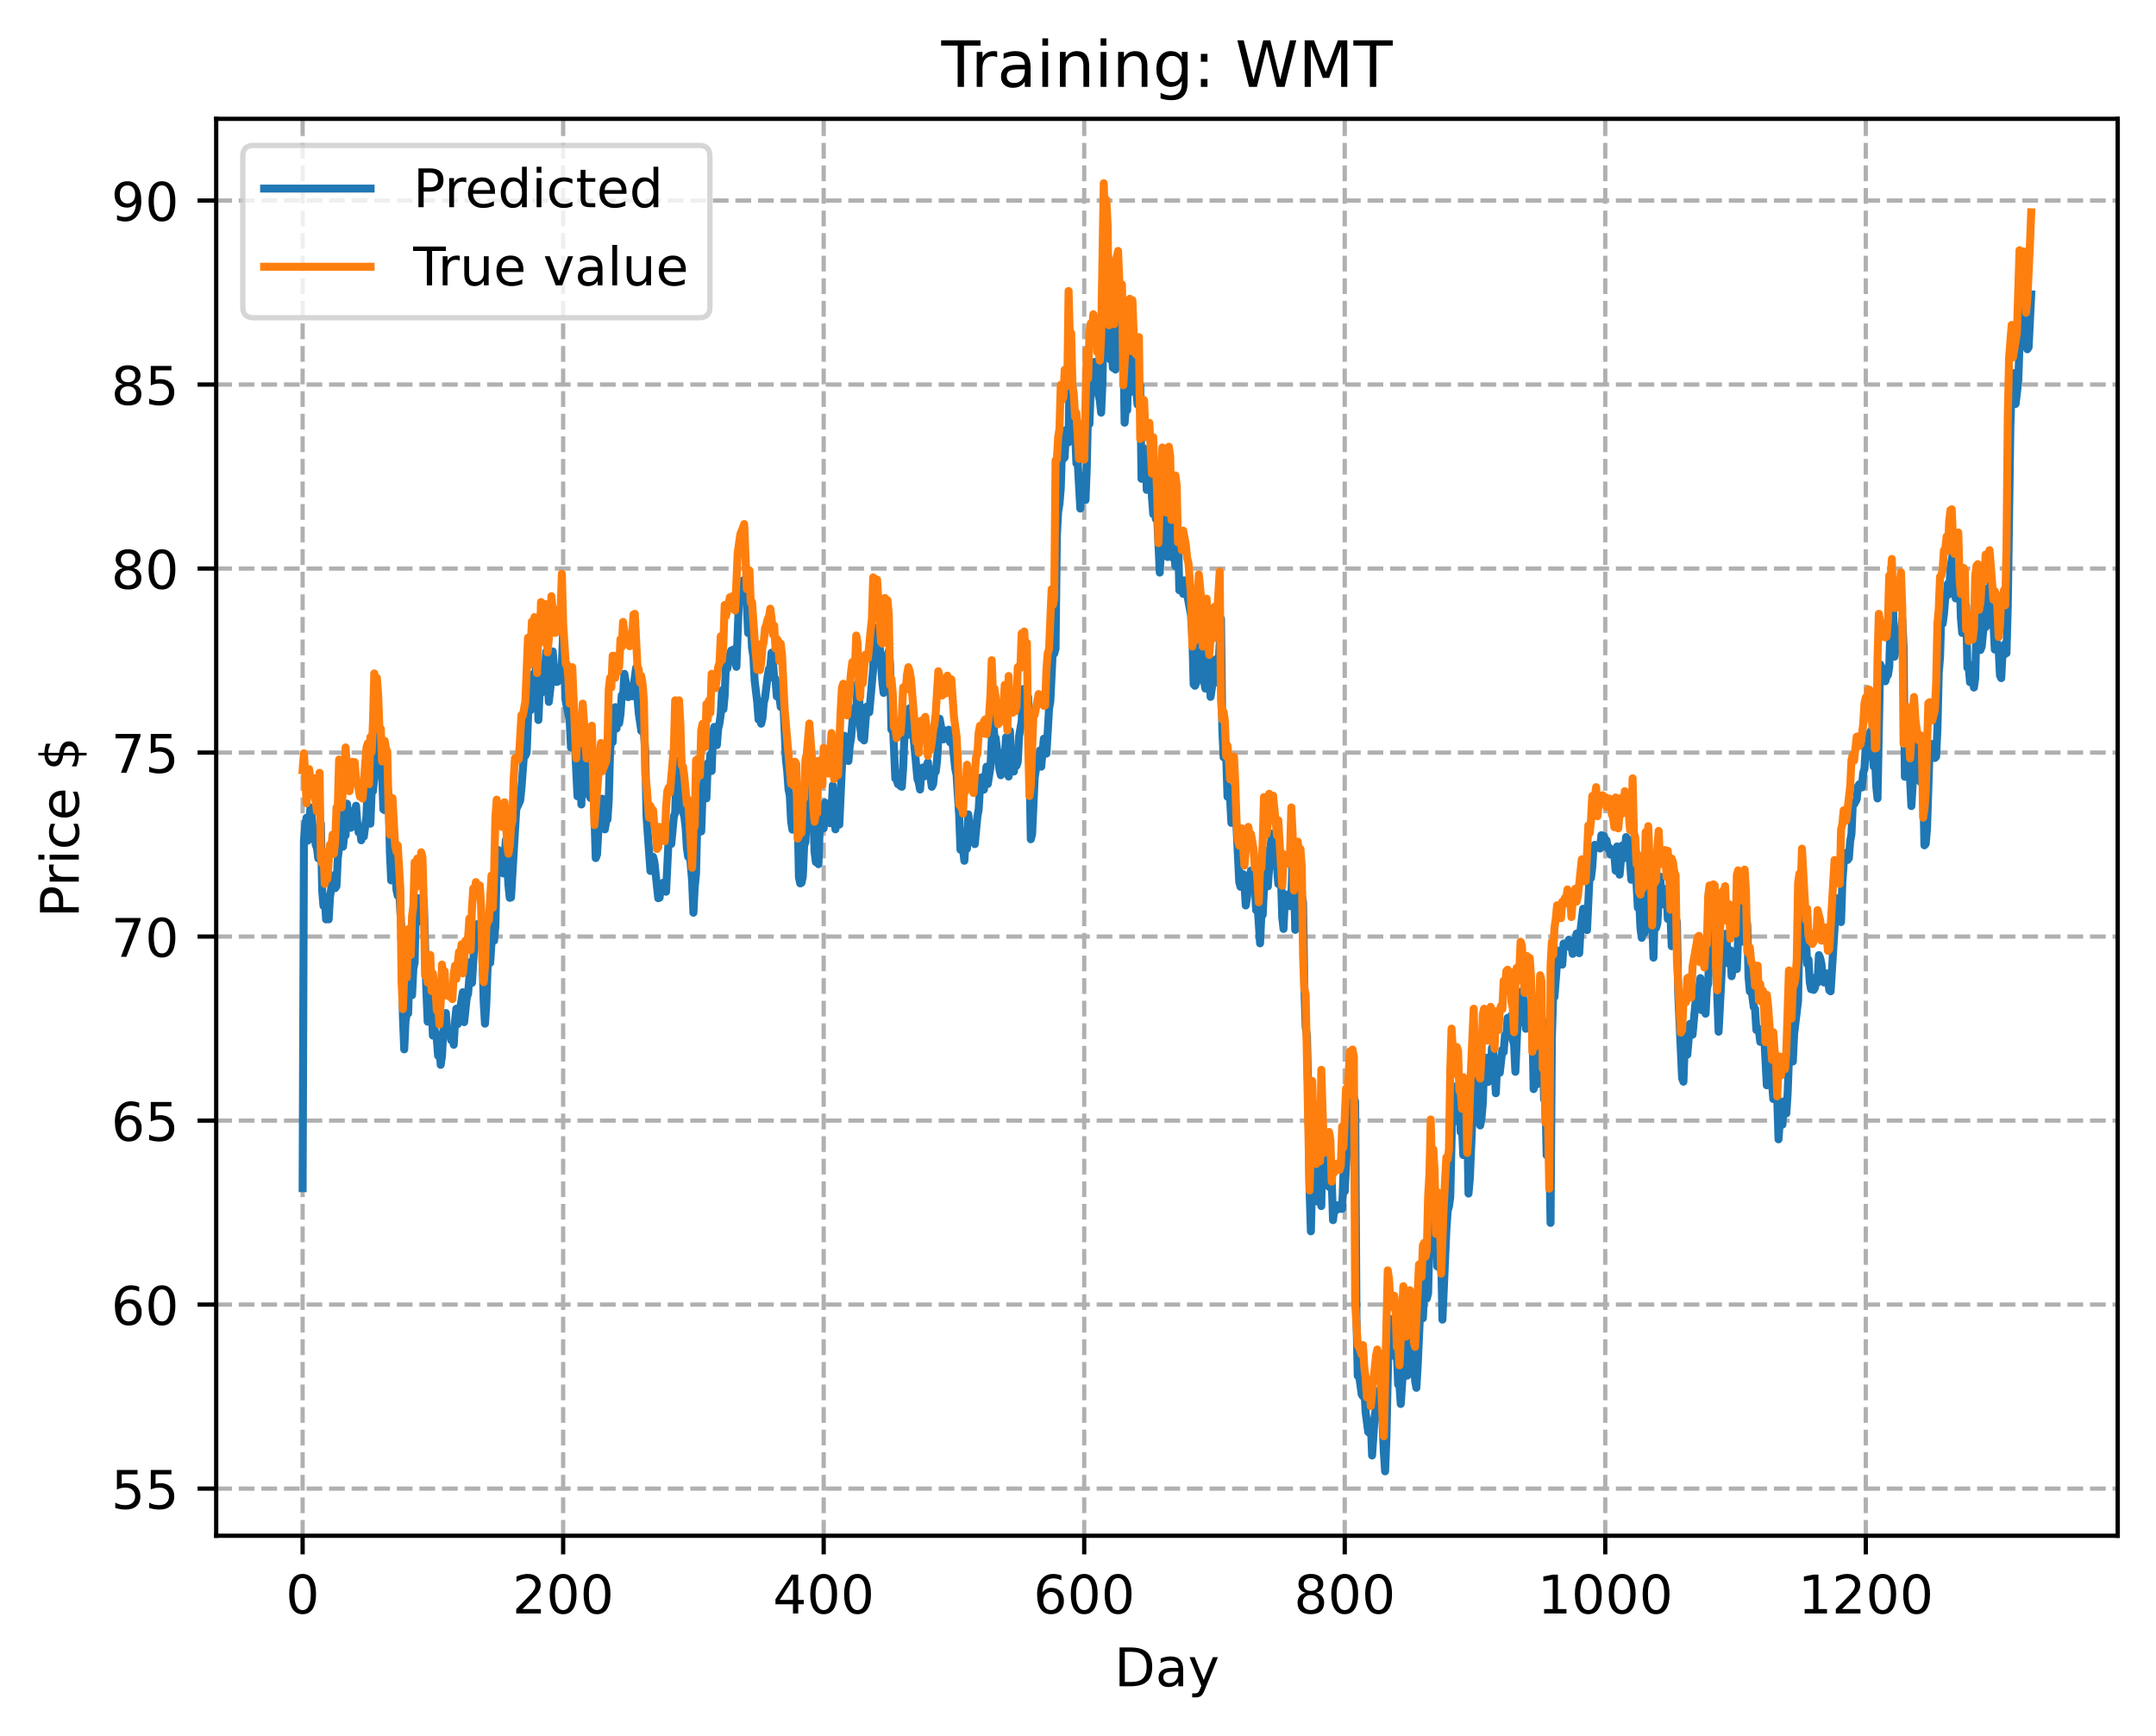 <?xml version="1.0" encoding="utf-8" standalone="no"?>
<!DOCTYPE svg PUBLIC "-//W3C//DTD SVG 1.1//EN"
  "http://www.w3.org/Graphics/SVG/1.1/DTD/svg11.dtd">
<!-- Created with matplotlib (https://matplotlib.org/) -->
<svg height="325.986pt" version="1.1" viewBox="0 0 404.923 325.986" width="404.923pt" xmlns="http://www.w3.org/2000/svg" xmlns:xlink="http://www.w3.org/1999/xlink">
 <defs>
  <style type="text/css">
*{stroke-linecap:butt;stroke-linejoin:round;}
  </style>
 </defs>
 <g id="figure_1">
  <g id="patch_1">
   <path d="M 0 325.986 
L 404.923 325.986 
L 404.923 0 
L 0 0 
z
" style="fill:#ffffff;"/>
  </g>
  <g id="axes_1">
   <g id="patch_2">
    <path d="M 40.603 288.43 
L 397.723 288.43 
L 397.723 22.318 
L 40.603 22.318 
z
" style="fill:#ffffff;"/>
   </g>
   <g id="matplotlib.axis_1">
    <g id="xtick_1">
     <g id="line2d_1">
      <path clip-path="url(#pb1e9ab65b3)" d="M 56.836 288.43 
L 56.836 22.318 
" style="fill:none;stroke:#b0b0b0;stroke-dasharray:2.96,1.28;stroke-dashoffset:0;stroke-width:0.8;"/>
     </g>
     <g id="line2d_2">
      <defs>
       <path d="M 0 0 
L 0 3.5 
" id="mf784fd40a3" style="stroke:#000000;stroke-width:0.8;"/>
      </defs>
      <g>
       <use style="stroke:#000000;stroke-width:0.8;" x="56.836" xlink:href="#mf784fd40a3" y="288.43"/>
      </g>
     </g>
     <g id="text_1">
      <!-- 0 -->
      <defs>
       <path d="M 31.781 66.406 
Q 24.172 66.406 20.328 58.906 
Q 16.5 51.422 16.5 36.375 
Q 16.5 21.391 20.328 13.891 
Q 24.172 6.391 31.781 6.391 
Q 39.453 6.391 43.281 13.891 
Q 47.125 21.391 47.125 36.375 
Q 47.125 51.422 43.281 58.906 
Q 39.453 66.406 31.781 66.406 
z
M 31.781 74.219 
Q 44.047 74.219 50.516 64.516 
Q 56.984 54.828 56.984 36.375 
Q 56.984 17.969 50.516 8.266 
Q 44.047 -1.422 31.781 -1.422 
Q 19.531 -1.422 13.062 8.266 
Q 6.594 17.969 6.594 36.375 
Q 6.594 54.828 13.062 64.516 
Q 19.531 74.219 31.781 74.219 
z
" id="DejaVuSans-48"/>
      </defs>
      <g transform="translate(53.655 303.029)scale(0.1 -0.1)">
       <use xlink:href="#DejaVuSans-48"/>
      </g>
     </g>
    </g>
    <g id="xtick_2">
     <g id="line2d_3">
      <path clip-path="url(#pb1e9ab65b3)" d="M 105.766 288.43 
L 105.766 22.318 
" style="fill:none;stroke:#b0b0b0;stroke-dasharray:2.96,1.28;stroke-dashoffset:0;stroke-width:0.8;"/>
     </g>
     <g id="line2d_4">
      <g>
       <use style="stroke:#000000;stroke-width:0.8;" x="105.766" xlink:href="#mf784fd40a3" y="288.43"/>
      </g>
     </g>
     <g id="text_2">
      <!-- 200 -->
      <defs>
       <path d="M 19.188 8.297 
L 53.609 8.297 
L 53.609 0 
L 7.328 0 
L 7.328 8.297 
Q 12.938 14.109 22.625 23.891 
Q 32.328 33.688 34.812 36.531 
Q 39.547 41.844 41.422 45.531 
Q 43.312 49.219 43.312 52.781 
Q 43.312 58.594 39.234 62.25 
Q 35.156 65.922 28.609 65.922 
Q 23.969 65.922 18.812 64.312 
Q 13.672 62.703 7.812 59.422 
L 7.812 69.391 
Q 13.766 71.781 18.938 73 
Q 24.125 74.219 28.422 74.219 
Q 39.75 74.219 46.484 68.547 
Q 53.219 62.891 53.219 53.422 
Q 53.219 48.922 51.531 44.891 
Q 49.859 40.875 45.406 35.406 
Q 44.188 33.984 37.641 27.219 
Q 31.109 20.453 19.188 8.297 
z
" id="DejaVuSans-50"/>
      </defs>
      <g transform="translate(96.223 303.029)scale(0.1 -0.1)">
       <use xlink:href="#DejaVuSans-50"/>
       <use x="63.623" xlink:href="#DejaVuSans-48"/>
       <use x="127.246" xlink:href="#DejaVuSans-48"/>
      </g>
     </g>
    </g>
    <g id="xtick_3">
     <g id="line2d_5">
      <path clip-path="url(#pb1e9ab65b3)" d="M 154.697 288.43 
L 154.697 22.318 
" style="fill:none;stroke:#b0b0b0;stroke-dasharray:2.96,1.28;stroke-dashoffset:0;stroke-width:0.8;"/>
     </g>
     <g id="line2d_6">
      <g>
       <use style="stroke:#000000;stroke-width:0.8;" x="154.697" xlink:href="#mf784fd40a3" y="288.43"/>
      </g>
     </g>
     <g id="text_3">
      <!-- 400 -->
      <defs>
       <path d="M 37.797 64.312 
L 12.891 25.391 
L 37.797 25.391 
z
M 35.203 72.906 
L 47.609 72.906 
L 47.609 25.391 
L 58.016 25.391 
L 58.016 17.188 
L 47.609 17.188 
L 47.609 0 
L 37.797 0 
L 37.797 17.188 
L 4.891 17.188 
L 4.891 26.703 
z
" id="DejaVuSans-52"/>
      </defs>
      <g transform="translate(145.153 303.029)scale(0.1 -0.1)">
       <use xlink:href="#DejaVuSans-52"/>
       <use x="63.623" xlink:href="#DejaVuSans-48"/>
       <use x="127.246" xlink:href="#DejaVuSans-48"/>
      </g>
     </g>
    </g>
    <g id="xtick_4">
     <g id="line2d_7">
      <path clip-path="url(#pb1e9ab65b3)" d="M 203.628 288.43 
L 203.628 22.318 
" style="fill:none;stroke:#b0b0b0;stroke-dasharray:2.96,1.28;stroke-dashoffset:0;stroke-width:0.8;"/>
     </g>
     <g id="line2d_8">
      <g>
       <use style="stroke:#000000;stroke-width:0.8;" x="203.628" xlink:href="#mf784fd40a3" y="288.43"/>
      </g>
     </g>
     <g id="text_4">
      <!-- 600 -->
      <defs>
       <path d="M 33.016 40.375 
Q 26.375 40.375 22.484 35.828 
Q 18.609 31.297 18.609 23.391 
Q 18.609 15.531 22.484 10.953 
Q 26.375 6.391 33.016 6.391 
Q 39.656 6.391 43.531 10.953 
Q 47.406 15.531 47.406 23.391 
Q 47.406 31.297 43.531 35.828 
Q 39.656 40.375 33.016 40.375 
z
M 52.594 71.297 
L 52.594 62.312 
Q 48.875 64.062 45.094 64.984 
Q 41.312 65.922 37.594 65.922 
Q 27.828 65.922 22.672 59.328 
Q 17.531 52.734 16.797 39.406 
Q 19.672 43.656 24.016 45.922 
Q 28.375 48.188 33.594 48.188 
Q 44.578 48.188 50.953 41.516 
Q 57.328 34.859 57.328 23.391 
Q 57.328 12.156 50.688 5.359 
Q 44.047 -1.422 33.016 -1.422 
Q 20.359 -1.422 13.672 8.266 
Q 6.984 17.969 6.984 36.375 
Q 6.984 53.656 15.188 63.938 
Q 23.391 74.219 37.203 74.219 
Q 40.922 74.219 44.703 73.484 
Q 48.484 72.75 52.594 71.297 
z
" id="DejaVuSans-54"/>
      </defs>
      <g transform="translate(194.084 303.029)scale(0.1 -0.1)">
       <use xlink:href="#DejaVuSans-54"/>
       <use x="63.623" xlink:href="#DejaVuSans-48"/>
       <use x="127.246" xlink:href="#DejaVuSans-48"/>
      </g>
     </g>
    </g>
    <g id="xtick_5">
     <g id="line2d_9">
      <path clip-path="url(#pb1e9ab65b3)" d="M 252.558 288.43 
L 252.558 22.318 
" style="fill:none;stroke:#b0b0b0;stroke-dasharray:2.96,1.28;stroke-dashoffset:0;stroke-width:0.8;"/>
     </g>
     <g id="line2d_10">
      <g>
       <use style="stroke:#000000;stroke-width:0.8;" x="252.558" xlink:href="#mf784fd40a3" y="288.43"/>
      </g>
     </g>
     <g id="text_5">
      <!-- 800 -->
      <defs>
       <path d="M 31.781 34.625 
Q 24.75 34.625 20.719 30.859 
Q 16.703 27.094 16.703 20.516 
Q 16.703 13.922 20.719 10.156 
Q 24.75 6.391 31.781 6.391 
Q 38.812 6.391 42.859 10.172 
Q 46.922 13.969 46.922 20.516 
Q 46.922 27.094 42.891 30.859 
Q 38.875 34.625 31.781 34.625 
z
M 21.922 38.812 
Q 15.578 40.375 12.031 44.719 
Q 8.5 49.078 8.5 55.328 
Q 8.5 64.062 14.719 69.141 
Q 20.953 74.219 31.781 74.219 
Q 42.672 74.219 48.875 69.141 
Q 55.078 64.062 55.078 55.328 
Q 55.078 49.078 51.531 44.719 
Q 48 40.375 41.703 38.812 
Q 48.828 37.156 52.797 32.312 
Q 56.781 27.484 56.781 20.516 
Q 56.781 9.906 50.312 4.234 
Q 43.844 -1.422 31.781 -1.422 
Q 19.734 -1.422 13.25 4.234 
Q 6.781 9.906 6.781 20.516 
Q 6.781 27.484 10.781 32.312 
Q 14.797 37.156 21.922 38.812 
z
M 18.312 54.391 
Q 18.312 48.734 21.844 45.562 
Q 25.391 42.391 31.781 42.391 
Q 38.141 42.391 41.719 45.562 
Q 45.312 48.734 45.312 54.391 
Q 45.312 60.062 41.719 63.234 
Q 38.141 66.406 31.781 66.406 
Q 25.391 66.406 21.844 63.234 
Q 18.312 60.062 18.312 54.391 
z
" id="DejaVuSans-56"/>
      </defs>
      <g transform="translate(243.015 303.029)scale(0.1 -0.1)">
       <use xlink:href="#DejaVuSans-56"/>
       <use x="63.623" xlink:href="#DejaVuSans-48"/>
       <use x="127.246" xlink:href="#DejaVuSans-48"/>
      </g>
     </g>
    </g>
    <g id="xtick_6">
     <g id="line2d_11">
      <path clip-path="url(#pb1e9ab65b3)" d="M 301.489 288.43 
L 301.489 22.318 
" style="fill:none;stroke:#b0b0b0;stroke-dasharray:2.96,1.28;stroke-dashoffset:0;stroke-width:0.8;"/>
     </g>
     <g id="line2d_12">
      <g>
       <use style="stroke:#000000;stroke-width:0.8;" x="301.489" xlink:href="#mf784fd40a3" y="288.43"/>
      </g>
     </g>
     <g id="text_6">
      <!-- 1000 -->
      <defs>
       <path d="M 12.406 8.297 
L 28.516 8.297 
L 28.516 63.922 
L 10.984 60.406 
L 10.984 69.391 
L 28.422 72.906 
L 38.281 72.906 
L 38.281 8.297 
L 54.391 8.297 
L 54.391 0 
L 12.406 0 
z
" id="DejaVuSans-49"/>
      </defs>
      <g transform="translate(288.764 303.029)scale(0.1 -0.1)">
       <use xlink:href="#DejaVuSans-49"/>
       <use x="63.623" xlink:href="#DejaVuSans-48"/>
       <use x="127.246" xlink:href="#DejaVuSans-48"/>
       <use x="190.869" xlink:href="#DejaVuSans-48"/>
      </g>
     </g>
    </g>
    <g id="xtick_7">
     <g id="line2d_13">
      <path clip-path="url(#pb1e9ab65b3)" d="M 350.419 288.43 
L 350.419 22.318 
" style="fill:none;stroke:#b0b0b0;stroke-dasharray:2.96,1.28;stroke-dashoffset:0;stroke-width:0.8;"/>
     </g>
     <g id="line2d_14">
      <g>
       <use style="stroke:#000000;stroke-width:0.8;" x="350.419" xlink:href="#mf784fd40a3" y="288.43"/>
      </g>
     </g>
     <g id="text_7">
      <!-- 1200 -->
      <g transform="translate(337.694 303.029)scale(0.1 -0.1)">
       <use xlink:href="#DejaVuSans-49"/>
       <use x="63.623" xlink:href="#DejaVuSans-50"/>
       <use x="127.246" xlink:href="#DejaVuSans-48"/>
       <use x="190.869" xlink:href="#DejaVuSans-48"/>
      </g>
     </g>
    </g>
    <g id="text_8">
     <!-- Day -->
     <defs>
      <path d="M 19.672 64.797 
L 19.672 8.109 
L 31.594 8.109 
Q 46.688 8.109 53.688 14.938 
Q 60.688 21.781 60.688 36.531 
Q 60.688 51.172 53.688 57.984 
Q 46.688 64.797 31.594 64.797 
z
M 9.812 72.906 
L 30.078 72.906 
Q 51.266 72.906 61.172 64.094 
Q 71.094 55.281 71.094 36.531 
Q 71.094 17.672 61.125 8.828 
Q 51.172 0 30.078 0 
L 9.812 0 
z
" id="DejaVuSans-68"/>
      <path d="M 34.281 27.484 
Q 23.391 27.484 19.188 25 
Q 14.984 22.516 14.984 16.5 
Q 14.984 11.719 18.141 8.906 
Q 21.297 6.109 26.703 6.109 
Q 34.188 6.109 38.703 11.406 
Q 43.219 16.703 43.219 25.484 
L 43.219 27.484 
z
M 52.203 31.203 
L 52.203 0 
L 43.219 0 
L 43.219 8.297 
Q 40.141 3.328 35.547 0.953 
Q 30.953 -1.422 24.312 -1.422 
Q 15.922 -1.422 10.953 3.297 
Q 6 8.016 6 15.922 
Q 6 25.141 12.172 29.828 
Q 18.359 34.516 30.609 34.516 
L 43.219 34.516 
L 43.219 35.406 
Q 43.219 41.609 39.141 45 
Q 35.062 48.391 27.688 48.391 
Q 23 48.391 18.547 47.266 
Q 14.109 46.141 10.016 43.891 
L 10.016 52.203 
Q 14.938 54.109 19.578 55.047 
Q 24.219 56 28.609 56 
Q 40.484 56 46.344 49.844 
Q 52.203 43.703 52.203 31.203 
z
" id="DejaVuSans-97"/>
      <path d="M 32.172 -5.078 
Q 28.375 -14.844 24.75 -17.812 
Q 21.141 -20.797 15.094 -20.797 
L 7.906 -20.797 
L 7.906 -13.281 
L 13.188 -13.281 
Q 16.891 -13.281 18.938 -11.516 
Q 21 -9.766 23.484 -3.219 
L 25.094 0.875 
L 2.984 54.688 
L 12.5 54.688 
L 29.594 11.922 
L 46.688 54.688 
L 56.203 54.688 
z
" id="DejaVuSans-121"/>
     </defs>
     <g transform="translate(209.29 316.707)scale(0.1 -0.1)">
      <use xlink:href="#DejaVuSans-68"/>
      <use x="77.002" xlink:href="#DejaVuSans-97"/>
      <use x="138.281" xlink:href="#DejaVuSans-121"/>
     </g>
    </g>
   </g>
   <g id="matplotlib.axis_2">
    <g id="ytick_1">
     <g id="line2d_15">
      <path clip-path="url(#pb1e9ab65b3)" d="M 40.603 279.578 
L 397.723 279.578 
" style="fill:none;stroke:#b0b0b0;stroke-dasharray:2.96,1.28;stroke-dashoffset:0;stroke-width:0.8;"/>
     </g>
     <g id="line2d_16">
      <defs>
       <path d="M 0 0 
L -3.5 0 
" id="mdc29157ab4" style="stroke:#000000;stroke-width:0.8;"/>
      </defs>
      <g>
       <use style="stroke:#000000;stroke-width:0.8;" x="40.603" xlink:href="#mdc29157ab4" y="279.578"/>
      </g>
     </g>
     <g id="text_9">
      <!-- 55 -->
      <defs>
       <path d="M 10.797 72.906 
L 49.516 72.906 
L 49.516 64.594 
L 19.828 64.594 
L 19.828 46.734 
Q 21.969 47.469 24.109 47.828 
Q 26.266 48.188 28.422 48.188 
Q 40.625 48.188 47.75 41.5 
Q 54.891 34.812 54.891 23.391 
Q 54.891 11.625 47.562 5.094 
Q 40.234 -1.422 26.906 -1.422 
Q 22.312 -1.422 17.547 -0.641 
Q 12.797 0.141 7.719 1.703 
L 7.719 11.625 
Q 12.109 9.234 16.797 8.062 
Q 21.484 6.891 26.703 6.891 
Q 35.156 6.891 40.078 11.328 
Q 45.016 15.766 45.016 23.391 
Q 45.016 31 40.078 35.438 
Q 35.156 39.891 26.703 39.891 
Q 22.75 39.891 18.812 39.016 
Q 14.891 38.141 10.797 36.281 
z
" id="DejaVuSans-53"/>
      </defs>
      <g transform="translate(20.878 283.377)scale(0.1 -0.1)">
       <use xlink:href="#DejaVuSans-53"/>
       <use x="63.623" xlink:href="#DejaVuSans-53"/>
      </g>
     </g>
    </g>
    <g id="ytick_2">
     <g id="line2d_17">
      <path clip-path="url(#pb1e9ab65b3)" d="M 40.603 245.018 
L 397.723 245.018 
" style="fill:none;stroke:#b0b0b0;stroke-dasharray:2.96,1.28;stroke-dashoffset:0;stroke-width:0.8;"/>
     </g>
     <g id="line2d_18">
      <g>
       <use style="stroke:#000000;stroke-width:0.8;" x="40.603" xlink:href="#mdc29157ab4" y="245.018"/>
      </g>
     </g>
     <g id="text_10">
      <!-- 60 -->
      <g transform="translate(20.878 248.818)scale(0.1 -0.1)">
       <use xlink:href="#DejaVuSans-54"/>
       <use x="63.623" xlink:href="#DejaVuSans-48"/>
      </g>
     </g>
    </g>
    <g id="ytick_3">
     <g id="line2d_19">
      <path clip-path="url(#pb1e9ab65b3)" d="M 40.603 210.459 
L 397.723 210.459 
" style="fill:none;stroke:#b0b0b0;stroke-dasharray:2.96,1.28;stroke-dashoffset:0;stroke-width:0.8;"/>
     </g>
     <g id="line2d_20">
      <g>
       <use style="stroke:#000000;stroke-width:0.8;" x="40.603" xlink:href="#mdc29157ab4" y="210.459"/>
      </g>
     </g>
     <g id="text_11">
      <!-- 65 -->
      <g transform="translate(20.878 214.258)scale(0.1 -0.1)">
       <use xlink:href="#DejaVuSans-54"/>
       <use x="63.623" xlink:href="#DejaVuSans-53"/>
      </g>
     </g>
    </g>
    <g id="ytick_4">
     <g id="line2d_21">
      <path clip-path="url(#pb1e9ab65b3)" d="M 40.603 175.9 
L 397.723 175.9 
" style="fill:none;stroke:#b0b0b0;stroke-dasharray:2.96,1.28;stroke-dashoffset:0;stroke-width:0.8;"/>
     </g>
     <g id="line2d_22">
      <g>
       <use style="stroke:#000000;stroke-width:0.8;" x="40.603" xlink:href="#mdc29157ab4" y="175.9"/>
      </g>
     </g>
     <g id="text_12">
      <!-- 70 -->
      <defs>
       <path d="M 8.203 72.906 
L 55.078 72.906 
L 55.078 68.703 
L 28.609 0 
L 18.312 0 
L 43.219 64.594 
L 8.203 64.594 
z
" id="DejaVuSans-55"/>
      </defs>
      <g transform="translate(20.878 179.699)scale(0.1 -0.1)">
       <use xlink:href="#DejaVuSans-55"/>
       <use x="63.623" xlink:href="#DejaVuSans-48"/>
      </g>
     </g>
    </g>
    <g id="ytick_5">
     <g id="line2d_23">
      <path clip-path="url(#pb1e9ab65b3)" d="M 40.603 141.341 
L 397.723 141.341 
" style="fill:none;stroke:#b0b0b0;stroke-dasharray:2.96,1.28;stroke-dashoffset:0;stroke-width:0.8;"/>
     </g>
     <g id="line2d_24">
      <g>
       <use style="stroke:#000000;stroke-width:0.8;" x="40.603" xlink:href="#mdc29157ab4" y="141.341"/>
      </g>
     </g>
     <g id="text_13">
      <!-- 75 -->
      <g transform="translate(20.878 145.14)scale(0.1 -0.1)">
       <use xlink:href="#DejaVuSans-55"/>
       <use x="63.623" xlink:href="#DejaVuSans-53"/>
      </g>
     </g>
    </g>
    <g id="ytick_6">
     <g id="line2d_25">
      <path clip-path="url(#pb1e9ab65b3)" d="M 40.603 106.781 
L 397.723 106.781 
" style="fill:none;stroke:#b0b0b0;stroke-dasharray:2.96,1.28;stroke-dashoffset:0;stroke-width:0.8;"/>
     </g>
     <g id="line2d_26">
      <g>
       <use style="stroke:#000000;stroke-width:0.8;" x="40.603" xlink:href="#mdc29157ab4" y="106.781"/>
      </g>
     </g>
     <g id="text_14">
      <!-- 80 -->
      <g transform="translate(20.878 110.581)scale(0.1 -0.1)">
       <use xlink:href="#DejaVuSans-56"/>
       <use x="63.623" xlink:href="#DejaVuSans-48"/>
      </g>
     </g>
    </g>
    <g id="ytick_7">
     <g id="line2d_27">
      <path clip-path="url(#pb1e9ab65b3)" d="M 40.603 72.222 
L 397.723 72.222 
" style="fill:none;stroke:#b0b0b0;stroke-dasharray:2.96,1.28;stroke-dashoffset:0;stroke-width:0.8;"/>
     </g>
     <g id="line2d_28">
      <g>
       <use style="stroke:#000000;stroke-width:0.8;" x="40.603" xlink:href="#mdc29157ab4" y="72.222"/>
      </g>
     </g>
     <g id="text_15">
      <!-- 85 -->
      <g transform="translate(20.878 76.021)scale(0.1 -0.1)">
       <use xlink:href="#DejaVuSans-56"/>
       <use x="63.623" xlink:href="#DejaVuSans-53"/>
      </g>
     </g>
    </g>
    <g id="ytick_8">
     <g id="line2d_29">
      <path clip-path="url(#pb1e9ab65b3)" d="M 40.603 37.663 
L 397.723 37.663 
" style="fill:none;stroke:#b0b0b0;stroke-dasharray:2.96,1.28;stroke-dashoffset:0;stroke-width:0.8;"/>
     </g>
     <g id="line2d_30">
      <g>
       <use style="stroke:#000000;stroke-width:0.8;" x="40.603" xlink:href="#mdc29157ab4" y="37.663"/>
      </g>
     </g>
     <g id="text_16">
      <!-- 90 -->
      <defs>
       <path d="M 10.984 1.516 
L 10.984 10.5 
Q 14.703 8.734 18.5 7.812 
Q 22.312 6.891 25.984 6.891 
Q 35.75 6.891 40.891 13.453 
Q 46.047 20.016 46.781 33.406 
Q 43.953 29.203 39.594 26.953 
Q 35.25 24.703 29.984 24.703 
Q 19.047 24.703 12.672 31.312 
Q 6.297 37.938 6.297 49.422 
Q 6.297 60.641 12.938 67.422 
Q 19.578 74.219 30.609 74.219 
Q 43.266 74.219 49.922 64.516 
Q 56.594 54.828 56.594 36.375 
Q 56.594 19.141 48.406 8.859 
Q 40.234 -1.422 26.422 -1.422 
Q 22.703 -1.422 18.891 -0.688 
Q 15.094 0.047 10.984 1.516 
z
M 30.609 32.422 
Q 37.25 32.422 41.125 36.953 
Q 45.016 41.5 45.016 49.422 
Q 45.016 57.281 41.125 61.844 
Q 37.25 66.406 30.609 66.406 
Q 23.969 66.406 20.094 61.844 
Q 16.219 57.281 16.219 49.422 
Q 16.219 41.5 20.094 36.953 
Q 23.969 32.422 30.609 32.422 
z
" id="DejaVuSans-57"/>
      </defs>
      <g transform="translate(20.878 41.462)scale(0.1 -0.1)">
       <use xlink:href="#DejaVuSans-57"/>
       <use x="63.623" xlink:href="#DejaVuSans-48"/>
      </g>
     </g>
    </g>
    <g id="text_17">
     <!-- Price $ -->
     <defs>
      <path d="M 19.672 64.797 
L 19.672 37.406 
L 32.078 37.406 
Q 38.969 37.406 42.719 40.969 
Q 46.484 44.531 46.484 51.125 
Q 46.484 57.672 42.719 61.234 
Q 38.969 64.797 32.078 64.797 
z
M 9.812 72.906 
L 32.078 72.906 
Q 44.344 72.906 50.609 67.359 
Q 56.891 61.812 56.891 51.125 
Q 56.891 40.328 50.609 34.812 
Q 44.344 29.297 32.078 29.297 
L 19.672 29.297 
L 19.672 0 
L 9.812 0 
z
" id="DejaVuSans-80"/>
      <path d="M 41.109 46.297 
Q 39.594 47.172 37.812 47.578 
Q 36.031 48 33.891 48 
Q 26.266 48 22.188 43.047 
Q 18.109 38.094 18.109 28.812 
L 18.109 0 
L 9.078 0 
L 9.078 54.688 
L 18.109 54.688 
L 18.109 46.188 
Q 20.953 51.172 25.484 53.578 
Q 30.031 56 36.531 56 
Q 37.453 56 38.578 55.875 
Q 39.703 55.766 41.062 55.516 
z
" id="DejaVuSans-114"/>
      <path d="M 9.422 54.688 
L 18.406 54.688 
L 18.406 0 
L 9.422 0 
z
M 9.422 75.984 
L 18.406 75.984 
L 18.406 64.594 
L 9.422 64.594 
z
" id="DejaVuSans-105"/>
      <path d="M 48.781 52.594 
L 48.781 44.188 
Q 44.969 46.297 41.141 47.344 
Q 37.312 48.391 33.406 48.391 
Q 24.656 48.391 19.812 42.844 
Q 14.984 37.312 14.984 27.297 
Q 14.984 17.281 19.812 11.734 
Q 24.656 6.203 33.406 6.203 
Q 37.312 6.203 41.141 7.25 
Q 44.969 8.297 48.781 10.406 
L 48.781 2.094 
Q 45.016 0.344 40.984 -0.531 
Q 36.969 -1.422 32.422 -1.422 
Q 20.062 -1.422 12.781 6.344 
Q 5.516 14.109 5.516 27.297 
Q 5.516 40.672 12.859 48.328 
Q 20.219 56 33.016 56 
Q 37.156 56 41.109 55.141 
Q 45.062 54.297 48.781 52.594 
z
" id="DejaVuSans-99"/>
      <path d="M 56.203 29.594 
L 56.203 25.203 
L 14.891 25.203 
Q 15.484 15.922 20.484 11.062 
Q 25.484 6.203 34.422 6.203 
Q 39.594 6.203 44.453 7.469 
Q 49.312 8.734 54.109 11.281 
L 54.109 2.781 
Q 49.266 0.734 44.188 -0.344 
Q 39.109 -1.422 33.891 -1.422 
Q 20.797 -1.422 13.156 6.188 
Q 5.516 13.812 5.516 26.812 
Q 5.516 40.234 12.766 48.109 
Q 20.016 56 32.328 56 
Q 43.359 56 49.781 48.891 
Q 56.203 41.797 56.203 29.594 
z
M 47.219 32.234 
Q 47.125 39.594 43.094 43.984 
Q 39.062 48.391 32.422 48.391 
Q 24.906 48.391 20.391 44.141 
Q 15.875 39.891 15.188 32.172 
z
" id="DejaVuSans-101"/>
      <path id="DejaVuSans-32"/>
      <path d="M 33.797 -14.703 
L 28.906 -14.703 
L 28.859 0 
Q 23.734 0.094 18.609 1.188 
Q 13.484 2.297 8.297 4.5 
L 8.297 13.281 
Q 13.281 10.156 18.375 8.562 
Q 23.484 6.984 28.906 6.938 
L 28.906 29.203 
Q 18.109 30.953 13.203 35.156 
Q 8.297 39.359 8.297 46.688 
Q 8.297 54.641 13.625 59.219 
Q 18.953 63.812 28.906 64.5 
L 28.906 75.984 
L 33.797 75.984 
L 33.797 64.656 
Q 38.328 64.453 42.578 63.688 
Q 46.828 62.938 50.875 61.625 
L 50.875 53.078 
Q 46.828 55.125 42.547 56.25 
Q 38.281 57.375 33.797 57.562 
L 33.797 36.719 
Q 44.875 35.016 50.094 30.609 
Q 55.328 26.219 55.328 18.609 
Q 55.328 10.359 49.781 5.594 
Q 44.234 0.828 33.797 0.094 
z
M 28.906 37.594 
L 28.906 57.625 
Q 23.25 56.984 20.266 54.391 
Q 17.281 51.812 17.281 47.516 
Q 17.281 43.312 20.031 40.969 
Q 22.797 38.625 28.906 37.594 
z
M 33.797 28.219 
L 33.797 7.078 
Q 39.984 7.906 43.141 10.594 
Q 46.297 13.281 46.297 17.672 
Q 46.297 21.969 43.281 24.5 
Q 40.281 27.047 33.797 28.219 
z
" id="DejaVuSans-36"/>
     </defs>
     <g transform="translate(14.798 172.342)rotate(-90)scale(0.1 -0.1)">
      <use xlink:href="#DejaVuSans-80"/>
      <use x="58.553" xlink:href="#DejaVuSans-114"/>
      <use x="99.666" xlink:href="#DejaVuSans-105"/>
      <use x="127.449" xlink:href="#DejaVuSans-99"/>
      <use x="182.43" xlink:href="#DejaVuSans-101"/>
      <use x="243.953" xlink:href="#DejaVuSans-32"/>
      <use x="275.74" xlink:href="#DejaVuSans-36"/>
     </g>
    </g>
   </g>
   <g id="line2d_31">
    <path clip-path="url(#pb1e9ab65b3)" d="M 56.836 223.152 
L 57.081 158.018 
L 57.325 154.944 
L 57.57 153.578 
L 57.814 157.884 
L 58.304 151.645 
L 58.548 153.297 
L 58.793 156.389 
L 59.038 156.281 
L 59.282 158.611 
L 59.527 159.287 
L 59.772 161.214 
L 60.016 159.141 
L 60.261 154.662 
L 60.506 167.261 
L 60.75 170.146 
L 60.995 168.569 
L 61.24 172.674 
L 61.484 172.331 
L 61.729 172.664 
L 61.974 168.493 
L 62.463 165.187 
L 62.708 164.369 
L 62.952 166.807 
L 63.197 166.429 
L 63.441 161.233 
L 63.686 159.177 
L 63.931 150.723 
L 64.42 159.01 
L 64.665 156.736 
L 64.909 156.888 
L 65.154 150.942 
L 65.643 154.39 
L 65.888 155.47 
L 66.377 152.305 
L 66.622 153.021 
L 66.867 151.327 
L 67.111 154.675 
L 67.356 156.34 
L 67.601 155.277 
L 67.845 157.816 
L 68.09 156.476 
L 68.335 157.124 
L 68.824 153.266 
L 69.069 147.312 
L 69.313 148.29 
L 69.558 154.703 
L 69.802 148.666 
L 70.047 148.596 
L 70.292 146.05 
L 70.536 137.282 
L 70.781 137.867 
L 71.026 136.845 
L 71.27 139.159 
L 71.515 144.56 
L 71.76 145.183 
L 72.004 152.012 
L 72.249 152.165 
L 72.494 146.259 
L 72.983 149.193 
L 73.228 160.104 
L 73.472 165.358 
L 73.717 163.288 
L 73.962 158.49 
L 74.206 160.909 
L 74.451 167.057 
L 74.696 168.212 
L 74.94 166.808 
L 75.429 175.321 
L 75.674 191.001 
L 75.919 197.084 
L 76.163 191.732 
L 76.408 190.346 
L 76.653 190.337 
L 76.897 182.229 
L 77.142 183.064 
L 77.387 186.91 
L 77.631 181.915 
L 77.876 180.762 
L 78.121 169.343 
L 78.365 173.201 
L 78.61 168.709 
L 79.099 171.547 
L 79.344 172.046 
L 79.589 169.06 
L 80.078 186.126 
L 80.323 191.887 
L 80.567 187.4 
L 80.812 186.378 
L 81.056 188.548 
L 81.301 194.502 
L 81.546 193.063 
L 82.035 195.151 
L 82.28 198.293 
L 82.524 196.597 
L 82.769 199.992 
L 83.014 198.313 
L 83.258 193.467 
L 83.503 193.793 
L 83.748 190.263 
L 83.992 194.141 
L 84.237 193.772 
L 84.482 193.766 
L 84.726 195.35 
L 84.971 194.087 
L 85.216 196.217 
L 85.46 191.751 
L 85.705 189.452 
L 85.95 192.357 
L 86.928 186.352 
L 87.173 191.97 
L 87.662 187.371 
L 87.907 186.654 
L 88.396 180.658 
L 88.641 184.602 
L 89.13 176.465 
L 89.619 173.567 
L 89.864 173.782 
L 90.109 173.831 
L 90.353 174.413 
L 90.598 178.92 
L 90.843 188.216 
L 91.087 192.261 
L 91.332 188.607 
L 91.577 181.593 
L 91.821 179.773 
L 92.066 180.831 
L 92.555 173.285 
L 92.8 176.675 
L 93.044 173.838 
L 93.289 162.615 
L 93.534 159.617 
L 93.778 160.685 
L 94.023 160.956 
L 94.268 162.203 
L 94.512 164.043 
L 95.002 157.777 
L 95.491 166.258 
L 95.736 168.625 
L 95.98 168.552 
L 96.959 151.984 
L 97.693 150.362 
L 97.938 147.987 
L 98.427 141.518 
L 98.672 141.918 
L 98.916 141.372 
L 99.405 128.494 
L 99.65 133.391 
L 100.139 126.586 
L 100.384 126.535 
L 100.629 125.904 
L 100.873 124.417 
L 101.118 135.23 
L 101.363 129.603 
L 101.607 130.191 
L 101.852 124.895 
L 102.097 129.88 
L 102.586 122.348 
L 103.075 131.824 
L 103.565 127.453 
L 103.809 122.341 
L 104.054 125.392 
L 104.299 125.519 
L 104.543 128.083 
L 104.788 127.988 
L 105.032 125.406 
L 105.277 126.167 
L 105.522 125.04 
L 105.766 118.55 
L 106.256 131.765 
L 106.99 135.263 
L 107.234 140.389 
L 107.479 135.271 
L 107.724 134.535 
L 108.458 149.56 
L 108.702 144.706 
L 108.947 142.584 
L 109.192 151.094 
L 109.436 137.875 
L 109.681 139.301 
L 110.415 148.912 
L 110.904 149.872 
L 111.149 149.242 
L 111.393 144.759 
L 111.883 161.158 
L 112.127 160.503 
L 112.372 156.084 
L 112.617 155.721 
L 112.861 151.601 
L 113.106 150.003 
L 113.351 155.555 
L 113.595 155.771 
L 113.84 154.263 
L 114.085 153.916 
L 114.329 150.357 
L 114.574 141.271 
L 114.819 137.914 
L 115.063 139.374 
L 115.308 134.03 
L 115.553 132.816 
L 115.797 136.824 
L 116.042 134.209 
L 116.287 135.834 
L 116.531 134.177 
L 116.776 130.569 
L 117.02 130.79 
L 117.265 126.553 
L 117.999 130.927 
L 118.244 129.931 
L 118.488 130.212 
L 118.733 130.768 
L 119.467 125.425 
L 119.712 130.925 
L 119.956 133.904 
L 120.446 137.282 
L 120.69 136.448 
L 120.935 137.547 
L 121.18 141.136 
L 121.424 153.326 
L 122.158 163.576 
L 122.403 161.282 
L 122.648 160.912 
L 122.892 161.817 
L 123.626 168.699 
L 123.871 168.608 
L 124.115 166.751 
L 124.36 167.046 
L 124.605 165.757 
L 124.849 167.227 
L 125.094 167.484 
L 125.583 157.464 
L 125.828 156.408 
L 126.073 158.504 
L 126.562 153.333 
L 126.807 152.662 
L 127.051 144.11 
L 127.296 143.575 
L 127.541 146.134 
L 127.785 142.567 
L 128.03 145.765 
L 128.275 152.524 
L 128.519 153.337 
L 128.764 155.424 
L 129.008 159.322 
L 129.253 160.932 
L 129.498 159.553 
L 129.987 165.414 
L 130.232 171.421 
L 130.476 166.572 
L 130.721 164.182 
L 130.966 154.059 
L 131.21 153.245 
L 131.7 156.156 
L 131.944 149.217 
L 132.189 146.426 
L 132.434 146.819 
L 132.678 149.944 
L 132.923 143.342 
L 133.168 144.897 
L 133.412 141.668 
L 133.657 144.803 
L 133.902 137.74 
L 134.146 136.519 
L 134.391 137.775 
L 134.636 139.944 
L 134.88 136.885 
L 135.125 135.852 
L 135.369 134.123 
L 135.614 129.649 
L 135.859 133.213 
L 136.103 130.646 
L 136.348 124.457 
L 136.593 125.566 
L 137.082 122.915 
L 137.327 122.173 
L 137.571 122.12 
L 137.816 121.954 
L 138.305 125.242 
L 138.795 112.214 
L 139.284 109.103 
L 139.529 110.044 
L 139.773 109.903 
L 140.018 108.63 
L 140.507 118.903 
L 140.752 117.522 
L 140.996 116.819 
L 141.241 121.694 
L 141.486 123.277 
L 141.73 127.803 
L 142.22 131.88 
L 142.464 135.153 
L 142.709 131.914 
L 142.954 135.92 
L 143.198 134.943 
L 143.443 131.971 
L 143.688 131.016 
L 144.177 126.992 
L 144.422 125.627 
L 144.666 125.398 
L 144.911 122.579 
L 145.156 124.111 
L 145.4 127.423 
L 145.645 127.524 
L 145.89 130.8 
L 146.134 129.951 
L 146.379 130.744 
L 146.624 132.772 
L 146.868 130.752 
L 147.113 131.751 
L 147.602 142.648 
L 147.847 144.804 
L 148.091 148.217 
L 148.336 149.428 
L 148.581 154.313 
L 148.825 155.819 
L 149.07 152.813 
L 149.315 154.974 
L 149.559 153.003 
L 149.804 152.885 
L 150.049 164.833 
L 150.293 165.915 
L 150.538 165.787 
L 150.783 164.622 
L 151.027 158.818 
L 151.272 158.152 
L 151.517 152.543 
L 151.761 151.52 
L 152.251 146.979 
L 152.74 152.662 
L 152.984 159.991 
L 153.229 161.913 
L 153.474 161.778 
L 153.718 162.31 
L 153.963 155.22 
L 154.208 155.186 
L 154.452 153.432 
L 154.697 155.58 
L 154.942 150.742 
L 155.186 151.905 
L 155.431 152.134 
L 155.92 154.617 
L 156.165 152.274 
L 156.41 147.502 
L 156.899 155.763 
L 157.144 154.147 
L 157.388 151.745 
L 157.633 154.877 
L 158.367 138.68 
L 158.612 138.198 
L 158.856 141.977 
L 159.101 142.798 
L 159.345 142.926 
L 159.59 140.121 
L 159.835 138.652 
L 160.324 132.997 
L 160.569 134.069 
L 160.813 134.031 
L 161.058 128.342 
L 161.303 128.999 
L 161.547 136.314 
L 161.792 138.635 
L 162.037 135.685 
L 162.281 139.06 
L 162.771 132.729 
L 163.015 133.86 
L 163.26 133.77 
L 163.994 125.588 
L 164.239 117.887 
L 164.483 120.629 
L 164.972 118.095 
L 165.706 127.963 
L 165.951 130.138 
L 166.196 125.839 
L 166.44 123.9 
L 166.93 122.236 
L 167.174 124.909 
L 167.419 137.036 
L 167.664 135.345 
L 168.153 146.226 
L 168.398 146.4 
L 168.642 147.276 
L 168.887 145.47 
L 169.132 147.659 
L 169.376 147.766 
L 169.621 144.265 
L 169.866 138.183 
L 170.355 138.078 
L 170.6 136.771 
L 170.844 132.999 
L 171.578 138.49 
L 172.312 146.32 
L 172.557 146.984 
L 172.801 148.284 
L 173.046 145.054 
L 173.291 144.16 
L 173.535 145.84 
L 173.78 144.464 
L 174.269 143.144 
L 174.514 145.777 
L 174.759 146.045 
L 175.003 147.773 
L 175.248 147.3 
L 175.493 144.998 
L 175.737 144.957 
L 175.982 142.929 
L 176.471 134.982 
L 176.96 137.696 
L 177.205 138.863 
L 177.45 137.191 
L 177.939 138.682 
L 178.184 137.052 
L 178.428 139.381 
L 178.918 139.685 
L 179.407 144.372 
L 179.652 145.514 
L 180.141 153.11 
L 180.386 159.594 
L 180.63 159.087 
L 180.875 159.502 
L 181.12 161.665 
L 181.364 157.386 
L 181.609 159.408 
L 181.854 152.951 
L 182.098 155.209 
L 182.588 157.719 
L 182.832 156.068 
L 183.077 158.536 
L 183.566 153.355 
L 183.811 151.99 
L 184.055 147.832 
L 184.3 146.01 
L 184.545 146.71 
L 184.789 148.308 
L 185.279 143.993 
L 185.523 147.243 
L 186.013 144.136 
L 186.502 134.169 
L 186.747 138.533 
L 186.991 138.568 
L 187.481 142.68 
L 187.725 144.614 
L 187.97 145.602 
L 188.215 141.384 
L 188.459 142.116 
L 188.704 142.262 
L 188.948 138.468 
L 189.193 140.619 
L 189.438 145.847 
L 189.682 137.277 
L 189.927 143.793 
L 190.172 140.917 
L 190.416 144.909 
L 190.661 142.912 
L 190.906 143.83 
L 191.15 143.077 
L 191.395 138.259 
L 191.884 135.482 
L 192.129 129.422 
L 192.374 131.422 
L 192.618 129.721 
L 192.863 133.871 
L 193.108 130.923 
L 193.597 157.625 
L 193.842 156.692 
L 194.331 145.972 
L 194.82 142.957 
L 195.065 142.438 
L 195.309 140.939 
L 195.554 143.994 
L 196.043 138.731 
L 196.288 141.124 
L 196.533 141.544 
L 197.022 133.152 
L 197.267 131.675 
L 197.756 121.582 
L 198.001 122.744 
L 198.245 121.835 
L 198.49 100.754 
L 198.735 96.118 
L 198.979 94.659 
L 199.224 91.731 
L 199.469 83.841 
L 199.713 86.173 
L 199.958 85.901 
L 200.203 80.753 
L 200.447 82.396 
L 200.692 83.073 
L 200.936 66.588 
L 201.181 72.748 
L 201.426 72.579 
L 201.67 81.375 
L 201.915 80.888 
L 202.16 87.03 
L 202.404 86.747 
L 202.894 95.513 
L 203.138 89.402 
L 203.383 90.006 
L 203.628 90.091 
L 203.872 93.912 
L 204.117 87.597 
L 204.362 76.319 
L 204.606 79.631 
L 204.851 73.158 
L 205.096 70.668 
L 205.34 72.879 
L 205.585 67.97 
L 205.83 69.006 
L 206.074 68.444 
L 206.319 74.253 
L 206.563 75.213 
L 206.808 77.504 
L 207.053 71.902 
L 207.542 44.669 
L 207.787 49.856 
L 208.031 47.726 
L 208.276 49.975 
L 208.521 67.518 
L 208.765 65.159 
L 209.01 69.075 
L 209.255 68.859 
L 209.499 69.398 
L 209.744 59.527 
L 209.989 56.766 
L 210.233 56.36 
L 210.723 67.529 
L 210.967 63.047 
L 211.212 79.393 
L 211.457 76.381 
L 211.701 77.044 
L 211.946 68.421 
L 212.191 64.097 
L 212.435 63.792 
L 212.68 73.557 
L 212.924 65.904 
L 213.414 73.579 
L 213.658 76.005 
L 214.148 72.311 
L 214.392 89.927 
L 214.882 84.239 
L 215.126 84.417 
L 215.371 92.01 
L 215.616 87.76 
L 215.86 88.248 
L 216.105 87.609 
L 216.35 93.41 
L 216.594 96.572 
L 216.839 91.077 
L 217.084 97.468 
L 217.328 96.985 
L 217.818 107.542 
L 218.062 102.827 
L 218.307 102.121 
L 218.551 94.459 
L 219.041 98.081 
L 219.285 104.611 
L 219.53 94.75 
L 219.775 93.044 
L 220.019 94.398 
L 220.264 104.774 
L 220.509 103.571 
L 220.753 106.348 
L 220.998 99.484 
L 221.243 100.095 
L 221.487 110.853 
L 221.732 110.091 
L 221.977 110.132 
L 222.221 111.539 
L 222.466 108.989 
L 223.689 115.538 
L 223.934 119.413 
L 224.179 128.526 
L 224.423 128.801 
L 224.668 128.283 
L 225.402 117.219 
L 225.891 120.975 
L 226.136 127.915 
L 226.38 129.327 
L 226.87 122.108 
L 227.359 130.884 
L 227.604 129.258 
L 227.848 125.865 
L 228.093 128.26 
L 228.338 123.825 
L 228.582 127.743 
L 228.827 125.571 
L 229.316 116.188 
L 229.561 136.944 
L 229.806 142.232 
L 230.05 141.989 
L 230.295 141.954 
L 230.539 149.644 
L 230.784 147.923 
L 231.029 150.112 
L 231.273 154.55 
L 231.518 153.088 
L 231.763 152.328 
L 232.007 150.661 
L 232.741 165.66 
L 232.986 166.556 
L 233.231 164.082 
L 233.475 164.185 
L 233.72 165.975 
L 233.965 170.061 
L 234.209 168.516 
L 234.454 165.57 
L 234.943 163.511 
L 235.188 164.867 
L 235.433 165.442 
L 235.677 166.367 
L 235.922 170.965 
L 236.167 169.658 
L 236.656 177.167 
L 236.9 171.763 
L 237.145 171.83 
L 237.39 166.935 
L 237.634 159.784 
L 238.124 166.478 
L 238.613 159.28 
L 238.858 156.551 
L 239.102 158.163 
L 239.347 157.957 
L 239.592 159.835 
L 240.081 166.025 
L 240.326 162.908 
L 240.57 164.322 
L 240.815 172.277 
L 241.06 174.463 
L 241.304 169.223 
L 241.549 167.987 
L 242.038 170.165 
L 242.283 170.194 
L 242.527 168.751 
L 242.772 161.089 
L 243.017 163.659 
L 243.261 174.64 
L 243.506 173.502 
L 243.751 171.329 
L 243.995 166.698 
L 244.24 169.187 
L 244.485 168.102 
L 244.729 169.47 
L 244.974 185.346 
L 245.219 192.879 
L 245.463 194.634 
L 245.708 205.629 
L 245.953 223.438 
L 246.197 231.257 
L 246.687 211.486 
L 246.931 218.256 
L 247.176 220.256 
L 247.421 225.664 
L 247.91 220.69 
L 248.155 226.519 
L 248.399 211.25 
L 248.888 222.031 
L 249.133 221.347 
L 249.378 222.486 
L 249.622 222.917 
L 249.867 219.702 
L 250.112 221.727 
L 250.356 229.161 
L 250.601 226.925 
L 250.846 227.41 
L 251.335 226.342 
L 251.58 226.338 
L 251.824 227.051 
L 252.069 227.029 
L 252.314 220.682 
L 252.558 223.755 
L 253.048 214.164 
L 253.292 215.271 
L 253.782 205.94 
L 254.026 206.106 
L 254.271 206.01 
L 254.515 206.873 
L 254.76 247.484 
L 255.005 258.409 
L 255.249 258.296 
L 255.739 261.881 
L 255.983 262.257 
L 256.228 260.319 
L 256.473 265.145 
L 256.962 268.944 
L 257.207 269.135 
L 257.451 266.925 
L 257.696 273.358 
L 258.185 266.032 
L 258.919 261.183 
L 259.164 262.516 
L 259.409 261.041 
L 259.898 272.687 
L 260.143 276.334 
L 260.387 269.938 
L 260.876 247.728 
L 261.121 247.74 
L 261.366 252.804 
L 261.61 251.47 
L 261.855 254.678 
L 262.1 253.013 
L 262.344 254.153 
L 262.589 260.049 
L 262.834 260.101 
L 263.078 263.684 
L 263.568 256.313 
L 263.812 250.474 
L 264.302 258.365 
L 264.546 255.636 
L 264.791 256.461 
L 265.036 251.453 
L 265.28 254.387 
L 265.525 251.433 
L 265.77 259.303 
L 266.014 260.649 
L 266.259 256.507 
L 266.748 245.693 
L 266.993 246.373 
L 267.237 247.581 
L 267.482 242.512 
L 267.727 240.887 
L 267.971 243.87 
L 268.216 242.909 
L 268.461 233.194 
L 268.705 229.132 
L 268.95 219.539 
L 269.195 227.752 
L 269.439 224.723 
L 269.684 227.448 
L 269.929 237.833 
L 270.173 232.138 
L 270.418 238.218 
L 270.663 235.641 
L 270.907 247.847 
L 271.641 231.161 
L 271.886 227.415 
L 272.131 226.566 
L 272.375 224.815 
L 272.864 203.977 
L 273.354 210.538 
L 273.598 209.451 
L 273.843 204.767 
L 274.088 204.559 
L 274.332 212.616 
L 274.577 211.722 
L 274.822 216.943 
L 275.066 210.669 
L 275.311 212.189 
L 275.556 210.215 
L 275.8 224.169 
L 276.045 221.473 
L 277.024 198.626 
L 277.268 206.937 
L 277.513 209.747 
L 277.758 209.841 
L 278.002 211.374 
L 278.247 209.989 
L 278.491 207.199 
L 278.736 199.706 
L 278.981 198.622 
L 279.47 203.216 
L 279.959 201.205 
L 280.204 196.826 
L 280.449 197.231 
L 280.938 205.331 
L 281.183 199.714 
L 281.427 199.669 
L 281.672 201.485 
L 282.161 197.157 
L 282.406 197.606 
L 282.651 194.389 
L 282.895 194.813 
L 283.14 191.179 
L 283.385 191.319 
L 283.629 193.179 
L 283.874 190.683 
L 284.118 195.315 
L 284.363 196.212 
L 284.608 201.298 
L 285.097 190.143 
L 285.342 192.059 
L 285.586 190.645 
L 285.831 186.172 
L 286.32 188.875 
L 286.565 193.219 
L 286.81 192.633 
L 287.054 188.769 
L 287.544 188.87 
L 287.788 191.846 
L 288.033 204.545 
L 288.278 200.292 
L 288.522 203.744 
L 288.767 203.338 
L 289.012 203.493 
L 289.501 190.967 
L 289.746 192.004 
L 289.99 206.449 
L 290.235 205.459 
L 290.479 216.971 
L 290.724 212.095 
L 290.969 216.459 
L 291.213 229.676 
L 291.458 194.982 
L 291.703 186.814 
L 291.947 187.238 
L 292.437 180.745 
L 292.681 178.532 
L 292.926 178.551 
L 293.171 179.166 
L 293.415 181.174 
L 293.66 177.213 
L 294.394 177.194 
L 294.639 176.49 
L 294.883 177.929 
L 295.128 177.532 
L 295.373 179.147 
L 295.862 176.924 
L 296.106 175.333 
L 296.351 178.468 
L 296.596 179.024 
L 296.84 174.727 
L 297.33 170.672 
L 297.574 171.49 
L 297.819 173.974 
L 298.064 174.685 
L 298.553 164.135 
L 298.798 164.917 
L 299.042 162.911 
L 299.287 159.163 
L 299.532 158.665 
L 299.776 159.082 
L 300.021 158.779 
L 300.51 159.363 
L 300.755 156.866 
L 301 158.493 
L 301.244 157.016 
L 301.489 157.744 
L 301.734 157.829 
L 301.978 159.367 
L 302.223 159.175 
L 302.467 160.512 
L 302.712 159.674 
L 302.957 159.639 
L 303.201 160.663 
L 303.446 163.538 
L 303.691 158.98 
L 303.935 162.776 
L 304.18 164.272 
L 304.669 158.794 
L 304.914 161.205 
L 305.159 159.761 
L 305.403 157.211 
L 305.648 158.269 
L 305.893 158.546 
L 306.382 165.239 
L 306.627 164.554 
L 306.871 157.366 
L 307.116 163.249 
L 307.361 166.018 
L 307.605 170.479 
L 307.85 168.92 
L 308.094 174.292 
L 308.339 176.14 
L 308.584 174.163 
L 308.828 175.267 
L 309.073 174.223 
L 309.318 165.904 
L 309.562 166.29 
L 309.807 164.523 
L 310.052 170.035 
L 310.296 172.733 
L 310.541 179.862 
L 310.786 170.815 
L 311.03 174.275 
L 311.275 173.393 
L 311.764 164.626 
L 312.254 169.856 
L 312.498 168.797 
L 312.743 168.246 
L 312.988 166.938 
L 313.232 172.599 
L 313.477 169.484 
L 313.722 171.494 
L 313.966 177.707 
L 314.211 171.169 
L 314.455 171.465 
L 314.945 173.192 
L 315.189 186.678 
L 315.923 202.546 
L 316.168 203.16 
L 316.413 196.305 
L 316.657 194.627 
L 316.902 198.078 
L 317.391 192.291 
L 317.636 192.834 
L 317.881 194.331 
L 318.37 188.908 
L 318.859 185.771 
L 319.104 185.676 
L 319.349 183.701 
L 319.593 189.73 
L 320.082 186.768 
L 320.327 190.384 
L 320.572 185.679 
L 320.816 184.763 
L 321.061 177.869 
L 321.306 174.381 
L 321.55 176.551 
L 321.795 179.876 
L 322.04 175.168 
L 322.284 174.409 
L 322.529 187.101 
L 322.774 193.773 
L 323.263 184.338 
L 323.508 179.134 
L 323.752 176.869 
L 323.997 176.577 
L 324.242 175.344 
L 324.486 180.902 
L 324.731 180.567 
L 324.976 178.466 
L 325.22 183.345 
L 325.465 181.957 
L 325.71 179.052 
L 326.199 182.002 
L 326.688 170.218 
L 327.177 176.857 
L 327.422 176.004 
L 327.667 173.135 
L 327.911 171.853 
L 328.156 173.782 
L 328.401 183.531 
L 328.645 186.209 
L 328.89 185.483 
L 329.379 189.146 
L 329.624 189.466 
L 329.869 193.446 
L 330.113 193.059 
L 330.358 193.625 
L 330.603 195.683 
L 330.847 194.456 
L 331.092 195.667 
L 331.337 194.533 
L 331.826 203.831 
L 332.07 195.848 
L 332.315 197.341 
L 333.049 206.422 
L 333.294 201.859 
L 333.538 204.774 
L 333.783 206.148 
L 334.028 213.981 
L 334.517 206.967 
L 334.762 211.218 
L 335.006 206.851 
L 335.251 207.626 
L 335.496 209.121 
L 335.74 205.344 
L 336.23 192.326 
L 336.474 197.802 
L 336.719 199.366 
L 336.964 194.126 
L 337.698 187.983 
L 337.942 175.518 
L 338.187 172.683 
L 338.431 175.152 
L 338.676 169.321 
L 338.921 171.515 
L 339.41 181.045 
L 339.655 180.225 
L 339.899 184.487 
L 340.144 185.787 
L 340.389 185.145 
L 340.633 185.922 
L 340.878 185.488 
L 341.123 183.471 
L 341.367 184.541 
L 341.612 179.383 
L 341.857 179.948 
L 342.101 181.077 
L 342.346 184.077 
L 342.591 184.526 
L 342.835 183.369 
L 343.08 182.824 
L 343.325 184.063 
L 343.569 185.98 
L 343.814 186.183 
L 344.548 174.422 
L 344.792 168.641 
L 345.037 171.266 
L 345.282 169.135 
L 345.526 171.996 
L 345.771 173.18 
L 346.016 165.683 
L 346.26 162.263 
L 346.505 161.431 
L 346.75 160.17 
L 346.994 161.512 
L 347.239 161.189 
L 347.484 158.003 
L 347.728 156.66 
L 347.973 151.032 
L 348.218 151.055 
L 348.707 150.153 
L 348.952 147.679 
L 349.196 147.29 
L 349.441 147.252 
L 349.686 147.892 
L 349.93 145.16 
L 350.175 144.367 
L 350.419 139.97 
L 350.664 140.498 
L 350.909 140.328 
L 351.153 137.87 
L 351.398 137.231 
L 351.887 143.945 
L 352.132 141.326 
L 352.377 147.604 
L 352.621 149.958 
L 353.111 124.756 
L 353.355 125.224 
L 354.089 127.949 
L 354.334 127.056 
L 354.579 126.764 
L 354.823 125.259 
L 355.068 117.155 
L 355.313 117.377 
L 355.557 114.719 
L 355.802 123.338 
L 356.046 121.625 
L 356.291 122.355 
L 356.536 119.447 
L 356.78 121.933 
L 357.27 116.185 
L 357.514 121.473 
L 357.759 145.893 
L 358.004 145.774 
L 358.248 144.225 
L 358.493 141.516 
L 358.982 151.393 
L 359.716 138.942 
L 359.961 143.52 
L 360.695 146.866 
L 360.94 145.674 
L 361.184 146.825 
L 361.429 158.762 
L 361.674 158.467 
L 361.918 155.612 
L 362.407 140.732 
L 362.652 139.693 
L 362.897 141.191 
L 363.386 142.359 
L 363.631 142.102 
L 363.875 136.881 
L 364.12 126.386 
L 364.365 123.392 
L 364.609 114.726 
L 364.854 117.132 
L 365.099 115.331 
L 365.343 112.278 
L 365.588 111.953 
L 365.833 109.627 
L 366.077 111.602 
L 366.322 106.604 
L 366.811 103.688 
L 367.301 112.383 
L 367.545 110.371 
L 367.79 110.425 
L 368.034 108.307 
L 368.279 116.015 
L 368.524 118.877 
L 369.013 115.342 
L 369.258 113.796 
L 369.502 125.401 
L 369.747 125.23 
L 369.992 128.131 
L 370.236 124.921 
L 370.481 126.148 
L 370.726 129.13 
L 370.97 127.328 
L 371.215 117.613 
L 371.46 117.164 
L 371.704 113.798 
L 371.949 122.078 
L 372.194 121.432 
L 372.683 116.253 
L 372.928 117.799 
L 373.417 110.401 
L 373.662 112.623 
L 373.906 109.637 
L 374.151 117.486 
L 374.395 116.819 
L 374.64 121.995 
L 374.885 120.722 
L 375.129 120.865 
L 375.374 121.997 
L 375.619 126.876 
L 375.863 127.36 
L 376.108 122.262 
L 376.353 123.022 
L 376.597 120.883 
L 376.842 122.683 
L 377.087 113.685 
L 377.576 79.816 
L 377.821 72.511 
L 378.065 70.074 
L 378.31 74.606 
L 378.555 75.862 
L 379.044 71.711 
L 379.533 57.835 
L 379.778 60.52 
L 380.267 56.341 
L 380.512 58.932 
L 380.756 65.6 
L 381.001 65.211 
L 381.49 55.292 
L 381.49 55.292 
" style="fill:none;stroke:#1f77b4;stroke-linecap:square;stroke-width:1.5;"/>
   </g>
   <g id="line2d_32">
    <path clip-path="url(#pb1e9ab65b3)" d="M 56.836 144.658 
L 57.081 141.479 
L 57.325 145.28 
L 57.57 150.879 
L 58.059 144.451 
L 58.548 148.322 
L 58.793 146.11 
L 59.038 149.289 
L 59.282 150.464 
L 59.527 152.4 
L 60.016 145.142 
L 60.261 161.039 
L 60.506 162.145 
L 60.75 160.003 
L 60.995 166.016 
L 61.24 163.666 
L 61.484 165.117 
L 61.974 158.62 
L 62.218 159.242 
L 62.463 156.754 
L 62.708 160.348 
L 62.952 157.929 
L 63.197 151.639 
L 63.441 151.363 
L 63.686 142.654 
L 63.931 149.497 
L 64.175 151.639 
L 64.42 147.838 
L 64.665 147.769 
L 64.909 140.373 
L 65.399 148.322 
L 65.643 148.598 
L 66.133 143.069 
L 66.377 145.142 
L 66.622 143.138 
L 66.867 146.455 
L 67.111 146.939 
L 67.601 149.635 
L 67.845 147.907 
L 68.09 149.98 
L 68.824 140.442 
L 69.069 139.613 
L 69.313 147.285 
L 69.558 138.438 
L 69.802 141.271 
L 70.047 135.742 
L 70.292 126.48 
L 70.536 128.139 
L 70.781 127.31 
L 71.026 130.558 
L 71.27 137.055 
L 71.515 136.848 
L 71.76 142.999 
L 72.004 142.585 
L 72.249 139.129 
L 72.494 140.58 
L 72.738 141.202 
L 72.983 152.054 
L 73.228 156.754 
L 73.472 154.197 
L 73.717 149.911 
L 74.206 158.758 
L 74.451 159.933 
L 74.696 158.758 
L 75.185 166.845 
L 75.429 184.747 
L 75.674 189.516 
L 75.919 182.674 
L 76.163 182.812 
L 76.408 183.572 
L 76.653 174.518 
L 77.142 179.356 
L 77.387 172.029 
L 77.631 170.163 
L 77.876 161.938 
L 78.121 166.638 
L 78.365 161.247 
L 78.61 164.495 
L 78.855 164.91 
L 79.099 160.072 
L 79.344 161.039 
L 79.589 169.748 
L 79.833 183.226 
L 80.078 182.535 
L 80.323 184.54 
L 80.812 179.356 
L 81.056 186.129 
L 81.301 182.812 
L 81.546 185.231 
L 81.79 185.784 
L 82.035 189.793 
L 82.28 188.41 
L 82.524 192.419 
L 82.769 188.134 
L 83.014 181.153 
L 83.258 184.194 
L 83.503 182.397 
L 83.748 186.959 
L 83.992 185.646 
L 84.237 185.784 
L 84.482 187.235 
L 84.726 185.369 
L 84.971 187.65 
L 85.216 182.95 
L 85.46 181.36 
L 85.705 183.849 
L 86.194 178.803 
L 86.439 179.425 
L 86.684 177.351 
L 86.928 182.812 
L 87.173 180.393 
L 87.417 176.66 
L 87.662 177.628 
L 87.907 176.245 
L 88.151 172.513 
L 88.396 178.457 
L 88.641 170.578 
L 88.885 166.845 
L 89.13 167.398 
L 89.375 165.67 
L 89.619 166.223 
L 90.109 166.292 
L 90.353 170.232 
L 90.598 180.738 
L 90.843 184.471 
L 91.087 181.36 
L 91.332 174.103 
L 91.577 173.135 
L 91.821 172.859 
L 92.311 164.426 
L 92.555 170.509 
L 92.8 163.873 
L 93.044 153.367 
L 93.289 150.188 
L 93.534 152.538 
L 93.778 152.953 
L 94.023 154.957 
L 94.268 155.303 
L 94.512 151.017 
L 94.757 150.672 
L 95.002 153.644 
L 95.246 158.62 
L 95.491 160.348 
L 95.736 158.966 
L 95.98 155.233 
L 96.225 154.266 
L 96.47 146.317 
L 96.714 142.377 
L 96.959 142.93 
L 97.204 142.861 
L 97.448 142.516 
L 97.938 134.29 
L 98.182 134.429 
L 98.672 131.733 
L 99.161 119.776 
L 99.405 124.959 
L 99.65 122.057 
L 99.895 116.734 
L 100.139 117.356 
L 100.384 115.905 
L 100.629 117.08 
L 100.873 126.411 
L 101.118 118.601 
L 101.363 120.812 
L 101.607 113.071 
L 101.852 120.398 
L 102.341 113.417 
L 102.831 122.54 
L 103.32 117.426 
L 103.565 111.965 
L 103.809 114.868 
L 104.054 114.868 
L 104.299 118.877 
L 104.543 117.84 
L 104.788 114.453 
L 105.032 117.149 
L 105.277 115.214 
L 105.522 107.749 
L 105.766 117.149 
L 106.256 124.752 
L 106.5 124.821 
L 106.745 127.31 
L 106.99 132.148 
L 107.234 125.374 
L 107.479 125.305 
L 107.968 136.986 
L 108.213 142.446 
L 108.458 136.571 
L 108.702 134.843 
L 108.947 139.613 
L 109.192 136.986 
L 109.436 132.148 
L 110.17 142.446 
L 110.415 141.341 
L 110.66 142.239 
L 110.904 141.686 
L 111.149 136.295 
L 111.638 154.957 
L 112.861 139.544 
L 113.106 144.866 
L 113.84 142.999 
L 114.085 139.889 
L 114.329 129.521 
L 114.574 127.31 
L 114.819 129.107 
L 115.063 123.162 
L 115.308 123.162 
L 115.553 127.31 
L 115.797 124.959 
L 116.042 126.134 
L 116.287 125.167 
L 116.531 120.052 
L 116.776 121.504 
L 117.02 116.803 
L 117.51 120.536 
L 117.999 120.674 
L 118.244 121.365 
L 118.488 121.02 
L 118.733 119.084 
L 118.978 115.421 
L 119.222 115.283 
L 119.712 124.959 
L 119.956 125.789 
L 120.201 128.208 
L 120.446 126.964 
L 120.69 128.485 
L 120.935 131.664 
L 121.18 145.419 
L 121.424 147.492 
L 121.914 153.575 
L 122.158 151.363 
L 122.403 151.985 
L 122.648 152.123 
L 122.892 154.957 
L 123.137 156.132 
L 123.381 159.45 
L 123.626 159.104 
L 123.871 155.303 
L 124.115 157.376 
L 124.36 155.786 
L 124.605 157.445 
L 124.849 157.998 
L 125.094 151.639 
L 125.339 148.529 
L 125.583 147.907 
L 125.828 148.875 
L 126.562 140.304 
L 126.807 131.526 
L 127.051 132.977 
L 127.296 135.604 
L 127.541 131.526 
L 127.785 136.157 
L 128.03 143.76 
L 128.275 143.967 
L 128.519 145.764 
L 129.008 151.086 
L 129.253 150.188 
L 129.987 162.975 
L 130.232 155.855 
L 130.476 155.164 
L 130.721 142.792 
L 130.966 142.585 
L 131.21 143.552 
L 131.455 145.695 
L 131.7 137.193 
L 131.944 135.949 
L 132.189 136.433 
L 132.434 140.304 
L 132.678 132.217 
L 132.923 135.12 
L 133.168 131.526 
L 133.412 133.876 
L 133.657 126.549 
L 133.902 127.102 
L 134.391 129.245 
L 134.88 125.236 
L 135.125 124.614 
L 135.369 119.499 
L 135.614 123.992 
L 135.859 120.881 
L 136.103 113.624 
L 136.348 115.698 
L 137.082 112.173 
L 137.327 112.173 
L 137.571 111.965 
L 137.816 114.384 
L 138.061 114.661 
L 138.55 103.809 
L 139.039 100.353 
L 139.529 99.109 
L 139.773 98.418 
L 140.263 110.652 
L 140.507 107.196 
L 140.752 107.127 
L 140.996 113.14 
L 141.241 113.071 
L 141.73 120.052 
L 142.22 125.789 
L 142.464 121.02 
L 142.709 125.858 
L 142.954 124.545 
L 143.198 121.504 
L 143.443 120.536 
L 143.688 117.909 
L 143.932 117.356 
L 144.177 116.251 
L 144.422 115.836 
L 144.666 114.315 
L 144.911 116.112 
L 145.156 119.154 
L 145.4 117.495 
L 145.645 121.78 
L 145.89 119.983 
L 146.134 120.329 
L 146.379 124.13 
L 146.624 120.881 
L 146.868 122.955 
L 147.357 133.115 
L 147.847 138.921 
L 148.581 147.216 
L 148.825 143.622 
L 149.07 147.561 
L 149.315 143.069 
L 149.559 143.552 
L 149.804 157.514 
L 150.049 157.031 
L 150.293 156.063 
L 150.538 156.408 
L 150.783 149.98 
L 151.027 149.911 
L 151.272 142.723 
L 151.517 141.617 
L 152.006 135.88 
L 152.495 142.377 
L 152.74 151.57 
L 152.984 154.335 
L 153.229 152.745 
L 153.474 152.745 
L 153.718 142.861 
L 153.963 144.382 
L 154.208 143.414 
L 154.452 147.423 
L 154.697 140.442 
L 154.942 142.723 
L 155.186 142.17 
L 155.431 144.244 
L 155.676 145.28 
L 156.165 137.677 
L 156.654 146.317 
L 156.899 143.552 
L 157.144 142.93 
L 157.388 145.626 
L 157.878 133.738 
L 158.122 129.176 
L 158.367 128.415 
L 158.612 132.839 
L 159.101 134.36 
L 159.835 126.273 
L 160.079 124.337 
L 160.324 125.374 
L 160.569 125.374 
L 160.813 119.361 
L 161.058 120.812 
L 161.303 128.277 
L 161.547 130.973 
L 161.792 124.89 
L 162.037 128.346 
L 162.526 122.955 
L 163.015 123.646 
L 163.505 118.462 
L 163.749 116.32 
L 163.994 108.44 
L 164.239 109.062 
L 164.483 108.786 
L 164.728 108.855 
L 165.462 120.536 
L 165.706 120.881 
L 166.196 112.311 
L 166.44 112.656 
L 166.685 112.725 
L 166.93 115.49 
L 167.174 128.692 
L 167.419 127.448 
L 167.664 130.212 
L 167.908 136.571 
L 168.153 136.779 
L 168.398 138.645 
L 168.642 137.124 
L 168.887 137.263 
L 169.132 137.677 
L 169.376 134.567 
L 169.621 129.107 
L 169.866 129.176 
L 170.11 129.521 
L 170.355 126.618 
L 170.6 125.305 
L 170.844 126.065 
L 171.089 127.448 
L 172.067 139.405 
L 172.312 138.991 
L 172.557 141.41 
L 172.801 136.502 
L 173.046 135.327 
L 173.291 136.641 
L 173.535 135.88 
L 173.78 134.636 
L 174.025 137.055 
L 174.269 141.963 
L 174.514 138.991 
L 174.759 140.857 
L 175.003 139.405 
L 175.248 137.055 
L 175.493 136.157 
L 175.737 133.945 
L 176.227 126.065 
L 176.471 127.102 
L 176.96 130.627 
L 177.205 128.623 
L 177.45 128.485 
L 177.694 130.212 
L 177.939 126.895 
L 178.184 129.107 
L 178.428 130.005 
L 178.673 127.586 
L 179.162 134.636 
L 179.652 138.299 
L 179.896 142.861 
L 180.141 151.155 
L 180.386 151.432 
L 180.63 151.432 
L 180.875 152.814 
L 181.12 146.87 
L 181.364 148.598 
L 181.609 143.622 
L 181.854 145.764 
L 182.343 148.045 
L 182.588 145.557 
L 182.832 148.944 
L 183.321 142.17 
L 183.566 141.617 
L 183.811 137.539 
L 184.055 136.295 
L 184.3 136.571 
L 184.545 137.746 
L 184.789 135.466 
L 185.034 135.12 
L 185.279 137.885 
L 185.768 134.36 
L 186.013 130.558 
L 186.257 123.992 
L 186.502 130.765 
L 186.747 129.314 
L 186.991 130.904 
L 187.481 136.018 
L 187.725 135.742 
L 187.97 132.217 
L 188.215 132.77 
L 188.459 132.908 
L 188.704 128.623 
L 189.193 137.193 
L 189.438 126.964 
L 189.682 133.599 
L 189.927 131.042 
L 190.172 133.876 
L 190.416 131.18 
L 190.661 133.599 
L 190.906 132.839 
L 191.15 125.305 
L 191.395 125.098 
L 191.64 125.443 
L 191.884 118.946 
L 192.129 121.573 
L 192.374 118.601 
L 192.618 123.646 
L 192.863 120.743 
L 193.108 139.958 
L 193.352 149.497 
L 193.597 147.561 
L 194.086 134.29 
L 194.331 134.221 
L 195.065 130.351 
L 195.309 132.01 
L 195.799 131.318 
L 196.043 132.563 
L 196.288 132.493 
L 196.533 125.72 
L 196.777 122.679 
L 197.022 121.918 
L 197.511 110.652 
L 197.756 113.624 
L 198.001 112.311 
L 198.245 86.46 
L 198.49 86.322 
L 198.735 82.106 
L 198.979 80.585 
L 199.224 72.291 
L 199.469 75.125 
L 199.713 74.641 
L 199.958 69.457 
L 200.203 72.568 
L 200.447 72.36 
L 200.692 54.666 
L 200.936 63.79 
L 201.181 62.545 
L 201.426 72.637 
L 201.67 73.881 
L 201.915 78.304 
L 202.16 77.544 
L 202.649 86.184 
L 202.894 80.309 
L 203.138 80.447 
L 203.383 79.549 
L 203.628 86.322 
L 204.117 65.725 
L 204.362 71.116 
L 204.606 62.684 
L 204.851 60.748 
L 205.096 62.338 
L 205.34 59.02 
L 205.585 60.887 
L 205.83 59.85 
L 206.074 66.14 
L 206.319 66.001 
L 206.563 67.729 
L 206.808 63.167 
L 207.297 34.414 
L 207.542 42.155 
L 207.787 37.524 
L 208.031 42.432 
L 208.276 61.094 
L 208.521 55.772 
L 208.765 59.988 
L 209.255 60.887 
L 209.499 49.413 
L 209.989 47.132 
L 210.478 59.642 
L 210.723 53.422 
L 210.967 72.36 
L 211.457 63.997 
L 211.946 56.463 
L 212.191 56.117 
L 212.435 65.932 
L 212.68 56.394 
L 212.924 62.96 
L 213.169 66.07 
L 213.414 66.623 
L 213.658 65.587 
L 213.903 63.306 
L 214.148 82.452 
L 214.392 77.06 
L 214.637 74.987 
L 214.882 75.194 
L 215.126 82.106 
L 215.616 79.618 
L 215.86 79.41 
L 216.35 88.949 
L 216.594 82.106 
L 216.839 88.88 
L 217.084 86.875 
L 217.328 92.474 
L 217.573 102.012 
L 217.818 93.649 
L 218.062 93.649 
L 218.307 84.041 
L 218.551 88.672 
L 218.796 89.294 
L 219.041 96.275 
L 219.285 84.387 
L 219.53 83.903 
L 219.775 85.7 
L 220.019 97.658 
L 220.264 93.718 
L 220.509 97.45 
L 220.753 89.294 
L 220.998 91.23 
L 221.243 101.874 
L 221.487 101.736 
L 221.732 99.939 
L 221.977 103.325 
L 222.221 99.662 
L 222.711 102.289 
L 222.955 104.777 
L 223.2 105.745 
L 223.689 112.034 
L 223.934 121.434 
L 224.179 119.637 
L 224.423 120.398 
L 224.668 117.633 
L 225.157 107.887 
L 225.646 113.002 
L 225.891 121.434 
L 226.136 120.259 
L 226.625 112.449 
L 226.87 119.706 
L 227.114 123.024 
L 227.604 116.942 
L 227.848 119.914 
L 228.093 113.97 
L 228.338 119.499 
L 229.072 107.334 
L 229.316 131.457 
L 229.561 135.12 
L 229.806 133.668 
L 230.05 135.396 
L 230.295 142.032 
L 230.539 140.027 
L 230.784 142.446 
L 231.029 146.386 
L 231.273 143.207 
L 231.518 144.589 
L 231.763 142.101 
L 232.007 147.216 
L 232.252 154.75 
L 232.497 157.86 
L 232.741 158.828 
L 232.986 155.648 
L 233.231 155.579 
L 233.72 162.56 
L 234.209 157.031 
L 234.454 155.303 
L 234.699 156.961 
L 234.943 156.616 
L 235.433 159.45 
L 235.677 163.044 
L 235.922 161.247 
L 236.411 169.472 
L 236.656 162.906 
L 236.9 163.044 
L 237.145 158.413 
L 237.39 149.704 
L 237.634 154.75 
L 237.879 156.685 
L 238.124 154.335 
L 238.368 149.082 
L 238.613 149.704 
L 238.858 150.672 
L 239.102 149.427 
L 239.592 154.473 
L 239.836 156.961 
L 240.081 154.058 
L 240.815 166.362 
L 241.06 161.385 
L 241.304 160.486 
L 241.549 160.97 
L 241.794 162.214 
L 242.038 160.832 
L 242.283 160.348 
L 242.527 151.639 
L 242.772 156.616 
L 243.017 167.26 
L 243.261 165.67 
L 243.751 158.067 
L 243.995 161.316 
L 244.24 159.45 
L 244.485 162.698 
L 244.729 179.494 
L 244.974 185.784 
L 245.219 186.752 
L 245.953 223.592 
L 246.442 202.994 
L 246.687 210.874 
L 246.931 212.325 
L 247.176 218.615 
L 247.665 211.427 
L 247.91 218.131 
L 248.155 200.921 
L 248.644 216.542 
L 248.888 212.878 
L 249.133 215.436 
L 249.378 215.159 
L 249.622 212.602 
L 249.867 214.122 
L 250.112 221.933 
L 250.356 219.306 
L 250.601 220.205 
L 251.09 218.546 
L 251.335 218.892 
L 251.58 219.721 
L 251.824 218.892 
L 252.069 211.565 
L 252.314 215.505 
L 252.803 204.446 
L 253.048 205.759 
L 253.537 197.465 
L 253.782 198.778 
L 254.026 197.119 
L 254.271 198.502 
L 254.515 244.811 
L 255.005 252.691 
L 255.249 252.967 
L 255.739 254.419 
L 255.983 252.622 
L 256.228 256.769 
L 256.473 258.704 
L 256.717 262.436 
L 256.962 261.33 
L 257.207 259.119 
L 257.451 264.095 
L 258.43 254.626 
L 258.675 253.451 
L 258.919 255.455 
L 259.164 254.142 
L 259.653 266.1 
L 259.898 269.763 
L 260.632 238.59 
L 260.876 240.18 
L 261.121 244.535 
L 261.366 243.221 
L 261.61 245.571 
L 261.855 243.36 
L 262.1 245.779 
L 262.344 253.036 
L 262.589 251.999 
L 262.834 256.423 
L 263.568 241.563 
L 263.812 247.714 
L 264.057 251.032 
L 264.302 248.06 
L 264.546 249.442 
L 264.791 242.323 
L 265.036 247.507 
L 265.28 242.945 
L 265.525 252.069 
L 265.77 252.967 
L 266.503 237.485 
L 266.748 239.282 
L 266.993 239.835 
L 267.237 233.89 
L 267.482 233.407 
L 267.727 236.033 
L 267.971 234.927 
L 268.216 224.836 
L 268.461 220.481 
L 268.705 210.252 
L 268.95 220.55 
L 269.195 215.85 
L 269.439 219.998 
L 269.684 231.748 
L 269.929 223.868 
L 270.173 231.679 
L 270.418 227.324 
L 270.663 239.213 
L 271.152 226.426 
L 271.641 217.371 
L 271.886 217.717 
L 272.131 215.85 
L 272.375 201.059 
L 272.62 193.18 
L 273.109 201.681 
L 273.354 200.644 
L 273.598 196.635 
L 273.843 197.327 
L 274.088 204.861 
L 274.332 204.999 
L 274.577 208.247 
L 274.822 202.303 
L 275.066 204.239 
L 275.311 202.787 
L 275.556 216.542 
L 275.8 212.809 
L 276.29 200.23 
L 276.779 189.447 
L 277.024 200.022 
L 277.268 201.197 
L 277.513 200.368 
L 277.758 202.096 
L 278.002 202.58 
L 278.247 198.156 
L 278.491 190.484 
L 278.736 189.447 
L 278.981 192.972 
L 279.225 193.802 
L 279.47 195.46 
L 279.715 194.147 
L 279.959 189.102 
L 280.204 189.793 
L 280.693 196.981 
L 280.938 189.931 
L 281.183 190.622 
L 281.427 193.456 
L 281.672 189.724 
L 281.917 188.894 
L 282.161 189.516 
L 282.406 184.194 
L 282.651 186.337 
L 282.895 182.397 
L 283.14 182.121 
L 283.385 185.3 
L 283.629 182.535 
L 283.874 188.203 
L 284.118 189.309 
L 284.363 193.871 
L 284.608 184.194 
L 284.852 181.775 
L 285.097 184.194 
L 285.342 182.397 
L 285.586 176.868 
L 285.831 177.49 
L 286.32 186.475 
L 286.565 184.747 
L 286.81 179.563 
L 287.054 180.738 
L 287.299 179.909 
L 287.544 183.434 
L 287.788 197.534 
L 288.033 192.557 
L 288.278 196.635 
L 288.522 195.322 
L 288.767 195.184 
L 289.256 183.157 
L 289.501 184.263 
L 289.746 200.713 
L 289.99 197.672 
L 290.235 210.874 
L 290.479 203.409 
L 290.724 209.768 
L 290.969 223.246 
L 291.213 181.429 
L 291.458 176.868 
L 291.703 179.356 
L 291.947 174.241 
L 292.192 172.582 
L 292.437 170.025 
L 292.681 170.716 
L 292.926 170.509 
L 293.171 172.444 
L 293.415 169.334 
L 293.66 169.887 
L 293.905 168.642 
L 294.149 168.781 
L 294.394 167.053 
L 294.639 168.366 
L 294.883 168.02 
L 295.128 172.237 
L 295.373 169.334 
L 295.862 166.914 
L 296.106 169.334 
L 296.351 168.297 
L 297.085 161.385 
L 297.33 162.353 
L 297.574 165.532 
L 297.819 165.463 
L 298.308 155.026 
L 298.553 156.478 
L 298.798 154.197 
L 299.042 149.497 
L 299.287 151.501 
L 299.776 147.838 
L 300.021 153.298 
L 300.266 150.879 
L 300.51 150.326 
L 300.755 150.533 
L 301 149.358 
L 301.244 150.602 
L 301.489 149.704 
L 301.734 151.57 
L 301.978 151.363 
L 302.223 149.98 
L 302.467 150.119 
L 302.712 152.953 
L 302.957 153.505 
L 303.201 155.372 
L 303.446 149.773 
L 303.691 154.266 
L 303.935 155.579 
L 304.425 149.911 
L 304.669 152.814 
L 304.914 151.432 
L 305.159 148.598 
L 305.403 149.635 
L 305.648 149.013 
L 306.137 155.925 
L 306.382 155.648 
L 306.627 146.179 
L 306.871 156.478 
L 307.116 157.238 
L 307.361 162.284 
L 307.605 160.486 
L 307.85 167.467 
L 308.094 168.02 
L 308.339 166.223 
L 308.584 166.845 
L 308.828 165.947 
L 309.073 156.27 
L 309.318 158.62 
L 309.562 155.164 
L 309.807 161.661 
L 310.052 163.251 
L 310.296 173.826 
L 310.541 162.491 
L 310.786 165.809 
L 311.03 165.394 
L 311.275 159.311 
L 311.52 156.063 
L 311.764 161.454 
L 312.009 162.284 
L 312.254 160.763 
L 312.743 159.657 
L 312.988 164.703 
L 313.232 159.795 
L 313.477 163.528 
L 313.722 170.854 
L 313.966 161.247 
L 314.211 162.007 
L 314.455 163.804 
L 314.7 164.357 
L 314.945 180.323 
L 315.679 193.94 
L 315.923 193.456 
L 316.168 188.134 
L 316.413 186.613 
L 316.657 188.203 
L 316.902 183.71 
L 317.147 183.572 
L 317.391 184.678 
L 317.636 187.374 
L 317.881 181.498 
L 318.37 178.734 
L 318.859 175.969 
L 319.104 175.762 
L 319.349 180.738 
L 319.838 178.457 
L 320.082 181.706 
L 320.327 177.42 
L 320.572 177.351 
L 320.816 168.297 
L 321.061 166.292 
L 321.306 167.398 
L 321.55 172.513 
L 321.795 166.085 
L 322.04 166.292 
L 322.284 181.498 
L 322.529 185.991 
L 323.263 170.163 
L 323.508 167.398 
L 323.752 167.675 
L 323.997 166.431 
L 324.242 172.928 
L 324.731 169.817 
L 324.976 176.315 
L 325.465 171.753 
L 325.954 175.347 
L 326.199 164.357 
L 326.443 163.459 
L 326.933 168.435 
L 327.177 169.126 
L 327.422 164.979 
L 327.667 163.32 
L 327.911 167.329 
L 328.156 178.734 
L 328.401 179.079 
L 328.645 177.973 
L 328.89 180.669 
L 329.135 181.015 
L 329.379 181.982 
L 329.624 185.162 
L 329.869 182.397 
L 330.113 181.36 
L 330.358 187.927 
L 330.603 184.816 
L 330.847 188.134 
L 331.092 186.06 
L 331.337 189.931 
L 331.581 195.737 
L 331.826 186.821 
L 332.07 188.963 
L 332.804 199.055 
L 333.049 193.871 
L 333.294 197.396 
L 333.538 198.502 
L 333.783 205.897 
L 334.028 200.644 
L 334.272 198.433 
L 334.517 201.958 
L 334.762 198.709 
L 335.006 200.091 
L 335.251 200.783 
L 335.496 197.396 
L 335.985 182.259 
L 336.23 189.585 
L 336.474 191.313 
L 336.719 185.162 
L 336.964 184.954 
L 337.208 183.71 
L 337.453 180.254 
L 337.698 165.878 
L 337.942 164.081 
L 338.187 166.845 
L 338.431 159.381 
L 339.165 172.79 
L 339.41 170.647 
L 339.655 175.693 
L 339.899 176.729 
L 340.144 176.798 
L 340.389 177.282 
L 340.633 176.868 
L 340.878 175.209 
L 341.123 176.245 
L 341.367 170.923 
L 341.857 172.859 
L 342.101 176.66 
L 342.346 176.038 
L 342.591 176.591 
L 342.835 174.172 
L 343.325 178.596 
L 343.569 178.25 
L 344.548 161.523 
L 344.792 163.251 
L 345.037 162.007 
L 345.526 166.016 
L 345.771 155.855 
L 346.016 154.75 
L 346.26 152.192 
L 346.505 152.123 
L 346.75 154.128 
L 347.484 147.769 
L 347.728 142.723 
L 347.973 141.755 
L 348.218 142.861 
L 348.707 138.368 
L 348.952 138.299 
L 349.196 140.096 
L 349.441 139.751 
L 349.93 136.088 
L 350.175 132.079 
L 350.419 130.973 
L 350.664 133.599 
L 350.909 129.452 
L 351.153 129.59 
L 351.643 136.433 
L 351.887 132.424 
L 352.132 140.58 
L 352.377 140.511 
L 352.621 123.784 
L 352.866 115.283 
L 353.111 116.803 
L 353.355 117.218 
L 353.6 119.568 
L 353.845 118.462 
L 354.089 119.706 
L 354.334 119.568 
L 354.579 116.458 
L 354.823 108.095 
L 355.068 109.408 
L 355.313 104.984 
L 355.557 114.177 
L 355.802 112.656 
L 356.046 114.177 
L 356.291 110.79 
L 356.536 112.034 
L 357.025 107.472 
L 357.27 114.315 
L 357.514 139.682 
L 357.759 137.885 
L 358.004 137.608 
L 358.248 132.77 
L 358.738 142.446 
L 359.227 134.36 
L 359.472 130.904 
L 359.716 134.913 
L 360.206 138.852 
L 360.45 139.129 
L 360.695 138.092 
L 360.94 139.06 
L 361.184 153.575 
L 361.429 151.916 
L 361.674 148.667 
L 362.163 132.079 
L 362.407 131.871 
L 362.652 133.046 
L 362.897 135.327 
L 363.386 133.392 
L 363.631 128.277 
L 363.875 117.011 
L 364.12 114.384 
L 364.365 108.302 
L 364.609 108.095 
L 364.854 106.85 
L 365.099 103.325 
L 365.343 103.118 
L 365.588 100.768 
L 365.833 103.464 
L 366.077 97.934 
L 366.322 95.791 
L 366.567 95.653 
L 366.811 102.219 
L 367.056 104.017 
L 367.301 101.943 
L 367.545 101.459 
L 367.79 100.008 
L 368.034 108.855 
L 368.279 111.55 
L 368.768 106.643 
L 369.013 107.058 
L 369.258 118.255 
L 369.502 116.251 
L 369.747 120.398 
L 369.992 115.283 
L 370.236 116.873 
L 370.481 120.121 
L 370.726 118.048 
L 370.97 108.164 
L 371.215 106.228 
L 371.46 105.952 
L 371.704 114.523 
L 371.949 113.14 
L 372.194 109.477 
L 372.438 107.749 
L 372.683 108.993 
L 372.928 104.155 
L 373.172 106.781 
L 373.417 106.436 
L 373.662 103.325 
L 374.395 112.656 
L 374.64 110.998 
L 374.885 111.689 
L 375.129 114.039 
L 375.374 119.637 
L 375.619 117.495 
L 375.863 112.173 
L 376.108 113.071 
L 376.353 110.859 
L 376.597 113.693 
L 376.842 103.118 
L 377.087 78.235 
L 377.331 67.176 
L 377.821 61.025 
L 378.065 67.107 
L 378.799 62.545 
L 379.289 46.994 
L 379.533 51.625 
L 379.778 48.169 
L 380.022 47.201 
L 380.267 50.311 
L 380.512 58.744 
L 380.756 56.256 
L 381.246 45.957 
L 381.49 39.874 
L 381.49 39.874 
" style="fill:none;stroke:#ff7f0e;stroke-linecap:square;stroke-width:1.5;"/>
   </g>
   <g id="patch_3">
    <path d="M 40.603 288.43 
L 40.603 22.318 
" style="fill:none;stroke:#000000;stroke-linecap:square;stroke-linejoin:miter;stroke-width:0.8;"/>
   </g>
   <g id="patch_4">
    <path d="M 397.723 288.43 
L 397.723 22.318 
" style="fill:none;stroke:#000000;stroke-linecap:square;stroke-linejoin:miter;stroke-width:0.8;"/>
   </g>
   <g id="patch_5">
    <path d="M 40.603 288.43 
L 397.723 288.43 
" style="fill:none;stroke:#000000;stroke-linecap:square;stroke-linejoin:miter;stroke-width:0.8;"/>
   </g>
   <g id="patch_6">
    <path d="M 40.603 22.318 
L 397.723 22.318 
" style="fill:none;stroke:#000000;stroke-linecap:square;stroke-linejoin:miter;stroke-width:0.8;"/>
   </g>
   <g id="text_18">
    <!-- Training: WMT -->
    <defs>
     <path d="M -0.297 72.906 
L 61.375 72.906 
L 61.375 64.594 
L 35.5 64.594 
L 35.5 0 
L 25.594 0 
L 25.594 64.594 
L -0.297 64.594 
z
" id="DejaVuSans-84"/>
     <path d="M 54.891 33.016 
L 54.891 0 
L 45.906 0 
L 45.906 32.719 
Q 45.906 40.484 42.875 44.328 
Q 39.844 48.188 33.797 48.188 
Q 26.516 48.188 22.312 43.547 
Q 18.109 38.922 18.109 30.906 
L 18.109 0 
L 9.078 0 
L 9.078 54.688 
L 18.109 54.688 
L 18.109 46.188 
Q 21.344 51.125 25.703 53.562 
Q 30.078 56 35.797 56 
Q 45.219 56 50.047 50.172 
Q 54.891 44.344 54.891 33.016 
z
" id="DejaVuSans-110"/>
     <path d="M 45.406 27.984 
Q 45.406 37.75 41.375 43.109 
Q 37.359 48.484 30.078 48.484 
Q 22.859 48.484 18.828 43.109 
Q 14.797 37.75 14.797 27.984 
Q 14.797 18.266 18.828 12.891 
Q 22.859 7.516 30.078 7.516 
Q 37.359 7.516 41.375 12.891 
Q 45.406 18.266 45.406 27.984 
z
M 54.391 6.781 
Q 54.391 -7.172 48.188 -13.984 
Q 42 -20.797 29.203 -20.797 
Q 24.469 -20.797 20.266 -20.094 
Q 16.062 -19.391 12.109 -17.922 
L 12.109 -9.188 
Q 16.062 -11.328 19.922 -12.344 
Q 23.781 -13.375 27.781 -13.375 
Q 36.625 -13.375 41.016 -8.766 
Q 45.406 -4.156 45.406 5.172 
L 45.406 9.625 
Q 42.625 4.781 38.281 2.391 
Q 33.938 0 27.875 0 
Q 17.828 0 11.672 7.656 
Q 5.516 15.328 5.516 27.984 
Q 5.516 40.672 11.672 48.328 
Q 17.828 56 27.875 56 
Q 33.938 56 38.281 53.609 
Q 42.625 51.219 45.406 46.391 
L 45.406 54.688 
L 54.391 54.688 
z
" id="DejaVuSans-103"/>
     <path d="M 11.719 12.406 
L 22.016 12.406 
L 22.016 0 
L 11.719 0 
z
M 11.719 51.703 
L 22.016 51.703 
L 22.016 39.312 
L 11.719 39.312 
z
" id="DejaVuSans-58"/>
     <path d="M 3.328 72.906 
L 13.281 72.906 
L 28.609 11.281 
L 43.891 72.906 
L 54.984 72.906 
L 70.312 11.281 
L 85.594 72.906 
L 95.609 72.906 
L 77.297 0 
L 64.891 0 
L 49.516 63.281 
L 33.984 0 
L 21.578 0 
z
" id="DejaVuSans-87"/>
     <path d="M 9.812 72.906 
L 24.516 72.906 
L 43.109 23.297 
L 61.812 72.906 
L 76.516 72.906 
L 76.516 0 
L 66.891 0 
L 66.891 64.016 
L 48.094 14.016 
L 38.188 14.016 
L 19.391 64.016 
L 19.391 0 
L 9.812 0 
z
" id="DejaVuSans-77"/>
    </defs>
    <g transform="translate(176.79 16.318)scale(0.12 -0.12)">
     <use xlink:href="#DejaVuSans-84"/>
     <use x="46.334" xlink:href="#DejaVuSans-114"/>
     <use x="87.447" xlink:href="#DejaVuSans-97"/>
     <use x="148.727" xlink:href="#DejaVuSans-105"/>
     <use x="176.51" xlink:href="#DejaVuSans-110"/>
     <use x="239.889" xlink:href="#DejaVuSans-105"/>
     <use x="267.672" xlink:href="#DejaVuSans-110"/>
     <use x="331.051" xlink:href="#DejaVuSans-103"/>
     <use x="394.527" xlink:href="#DejaVuSans-58"/>
     <use x="428.219" xlink:href="#DejaVuSans-32"/>
     <use x="460.006" xlink:href="#DejaVuSans-87"/>
     <use x="558.883" xlink:href="#DejaVuSans-77"/>
     <use x="645.162" xlink:href="#DejaVuSans-84"/>
    </g>
   </g>
   <g id="legend_1">
    <g id="patch_7">
     <path d="M 47.603 59.674 
L 131.331 59.674 
Q 133.331 59.674 133.331 57.674 
L 133.331 29.318 
Q 133.331 27.318 131.331 27.318 
L 47.603 27.318 
Q 45.603 27.318 45.603 29.318 
L 45.603 57.674 
Q 45.603 59.674 47.603 59.674 
z
" style="fill:#ffffff;opacity:0.8;stroke:#cccccc;stroke-linejoin:miter;"/>
    </g>
    <g id="line2d_33">
     <path d="M 49.603 35.417 
L 69.603 35.417 
" style="fill:none;stroke:#1f77b4;stroke-linecap:square;stroke-width:1.5;"/>
    </g>
    <g id="line2d_34"/>
    <g id="text_19">
     <!-- Predicted -->
     <defs>
      <path d="M 45.406 46.391 
L 45.406 75.984 
L 54.391 75.984 
L 54.391 0 
L 45.406 0 
L 45.406 8.203 
Q 42.578 3.328 38.25 0.953 
Q 33.938 -1.422 27.875 -1.422 
Q 17.969 -1.422 11.734 6.484 
Q 5.516 14.406 5.516 27.297 
Q 5.516 40.188 11.734 48.094 
Q 17.969 56 27.875 56 
Q 33.938 56 38.25 53.625 
Q 42.578 51.266 45.406 46.391 
z
M 14.797 27.297 
Q 14.797 17.391 18.875 11.75 
Q 22.953 6.109 30.078 6.109 
Q 37.203 6.109 41.297 11.75 
Q 45.406 17.391 45.406 27.297 
Q 45.406 37.203 41.297 42.844 
Q 37.203 48.484 30.078 48.484 
Q 22.953 48.484 18.875 42.844 
Q 14.797 37.203 14.797 27.297 
z
" id="DejaVuSans-100"/>
      <path d="M 18.312 70.219 
L 18.312 54.688 
L 36.812 54.688 
L 36.812 47.703 
L 18.312 47.703 
L 18.312 18.016 
Q 18.312 11.328 20.141 9.422 
Q 21.969 7.516 27.594 7.516 
L 36.812 7.516 
L 36.812 0 
L 27.594 0 
Q 17.188 0 13.234 3.875 
Q 9.281 7.766 9.281 18.016 
L 9.281 47.703 
L 2.688 47.703 
L 2.688 54.688 
L 9.281 54.688 
L 9.281 70.219 
z
" id="DejaVuSans-116"/>
     </defs>
     <g transform="translate(77.603 38.917)scale(0.1 -0.1)">
      <use xlink:href="#DejaVuSans-80"/>
      <use x="58.553" xlink:href="#DejaVuSans-114"/>
      <use x="97.416" xlink:href="#DejaVuSans-101"/>
      <use x="158.939" xlink:href="#DejaVuSans-100"/>
      <use x="222.416" xlink:href="#DejaVuSans-105"/>
      <use x="250.199" xlink:href="#DejaVuSans-99"/>
      <use x="305.18" xlink:href="#DejaVuSans-116"/>
      <use x="344.389" xlink:href="#DejaVuSans-101"/>
      <use x="405.912" xlink:href="#DejaVuSans-100"/>
     </g>
    </g>
    <g id="line2d_35">
     <path d="M 49.603 50.095 
L 69.603 50.095 
" style="fill:none;stroke:#ff7f0e;stroke-linecap:square;stroke-width:1.5;"/>
    </g>
    <g id="line2d_36"/>
    <g id="text_20">
     <!-- True value -->
     <defs>
      <path d="M 8.5 21.578 
L 8.5 54.688 
L 17.484 54.688 
L 17.484 21.922 
Q 17.484 14.156 20.5 10.266 
Q 23.531 6.391 29.594 6.391 
Q 36.859 6.391 41.078 11.031 
Q 45.312 15.672 45.312 23.688 
L 45.312 54.688 
L 54.297 54.688 
L 54.297 0 
L 45.312 0 
L 45.312 8.406 
Q 42.047 3.422 37.719 1 
Q 33.406 -1.422 27.688 -1.422 
Q 18.266 -1.422 13.375 4.438 
Q 8.5 10.297 8.5 21.578 
z
M 31.109 56 
z
" id="DejaVuSans-117"/>
      <path d="M 2.984 54.688 
L 12.5 54.688 
L 29.594 8.797 
L 46.688 54.688 
L 56.203 54.688 
L 35.688 0 
L 23.484 0 
z
" id="DejaVuSans-118"/>
      <path d="M 9.422 75.984 
L 18.406 75.984 
L 18.406 0 
L 9.422 0 
z
" id="DejaVuSans-108"/>
     </defs>
     <g transform="translate(77.603 53.595)scale(0.1 -0.1)">
      <use xlink:href="#DejaVuSans-84"/>
      <use x="46.334" xlink:href="#DejaVuSans-114"/>
      <use x="87.447" xlink:href="#DejaVuSans-117"/>
      <use x="150.826" xlink:href="#DejaVuSans-101"/>
      <use x="212.35" xlink:href="#DejaVuSans-32"/>
      <use x="244.137" xlink:href="#DejaVuSans-118"/>
      <use x="303.316" xlink:href="#DejaVuSans-97"/>
      <use x="364.596" xlink:href="#DejaVuSans-108"/>
      <use x="392.379" xlink:href="#DejaVuSans-117"/>
      <use x="455.758" xlink:href="#DejaVuSans-101"/>
     </g>
    </g>
   </g>
  </g>
 </g>
 <defs>
  <clipPath id="pb1e9ab65b3">
   <rect height="266.112" width="357.12" x="40.603" y="22.318"/>
  </clipPath>
 </defs>
</svg>
